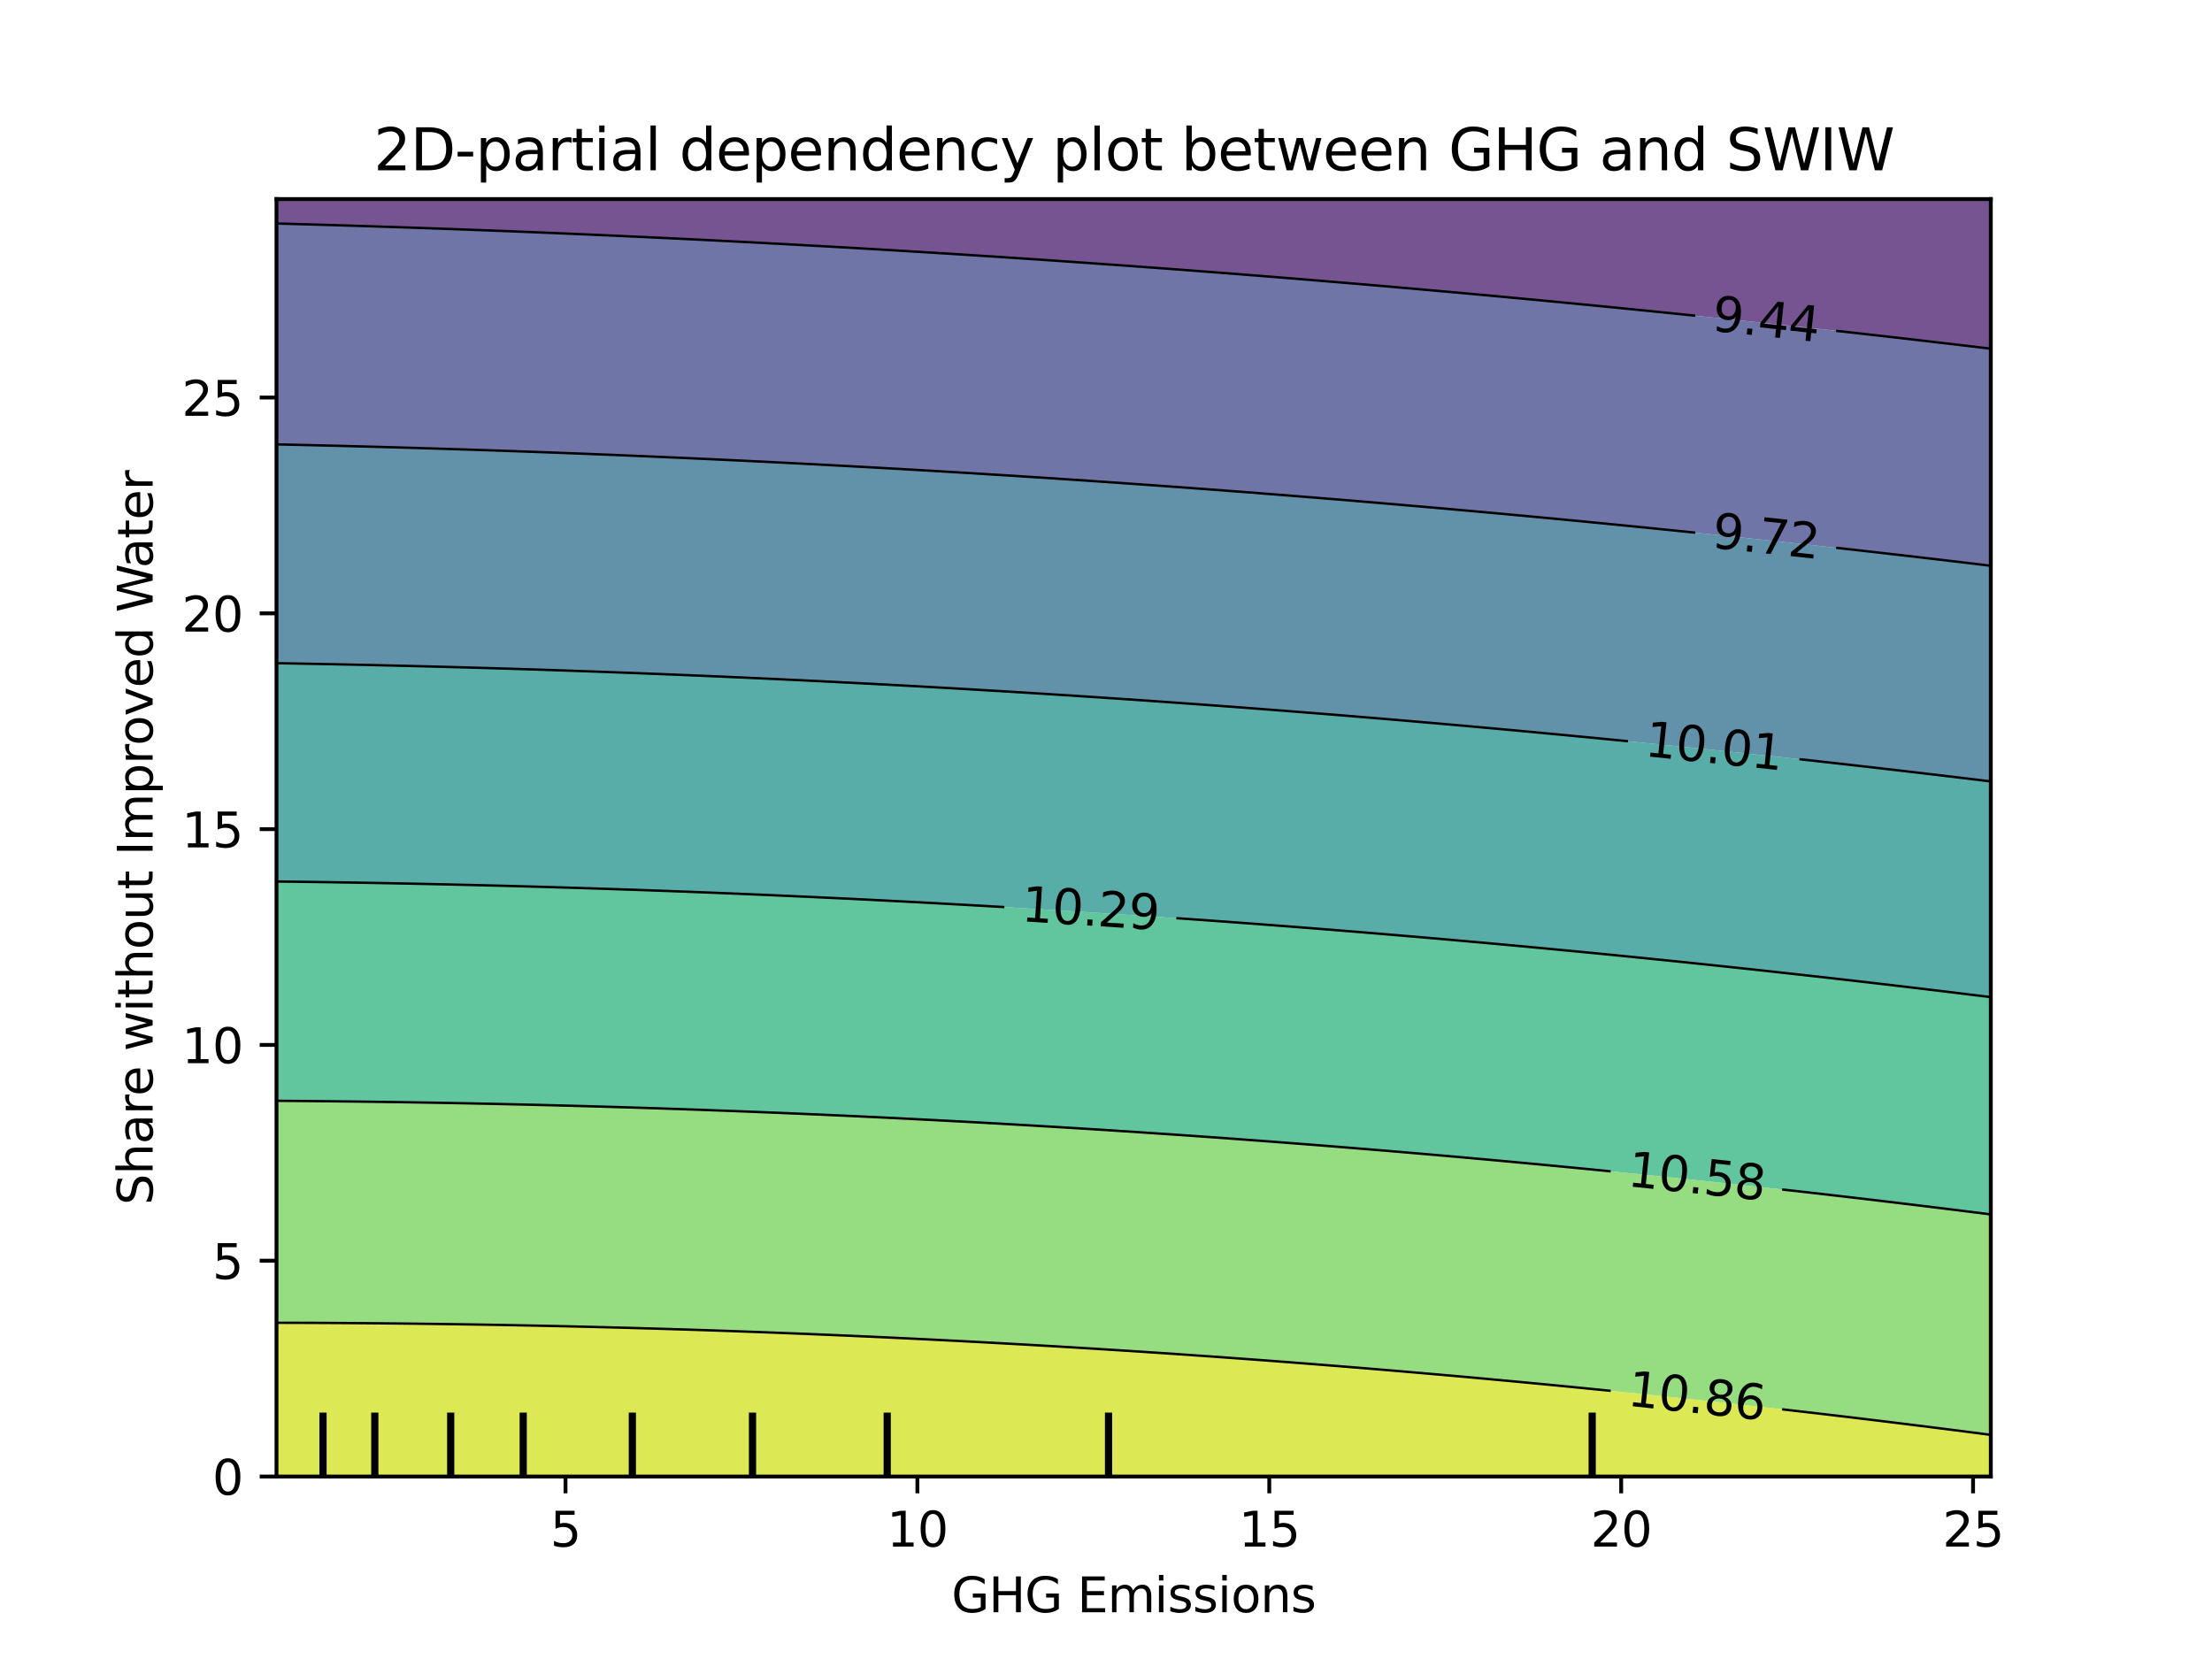 <?xml version="1.0" encoding="utf-8" standalone="no"?>
<!DOCTYPE svg PUBLIC "-//W3C//DTD SVG 1.1//EN"
  "http://www.w3.org/Graphics/SVG/1.1/DTD/svg11.dtd">
<svg xmlns:xlink="http://www.w3.org/1999/xlink" width="460.8pt" height="345.6pt" viewBox="0 0 460.8 345.6" xmlns="http://www.w3.org/2000/svg" version="1.1">
 <defs>
  <style type="text/css">*{stroke-linejoin: round; stroke-linecap: butt}</style>
 </defs>
 <g id="figure_1">
  <g id="patch_1">
   <path d="M 0 345.6 
L 460.8 345.6 
L 460.8 0 
L 0 0 
L 0 345.6 
z
" style="fill: none"/>
  </g>
  <g id="axes_1"/>
  <g id="axes_2">
   <g id="patch_2">
    <path d="M 57.6 307.584 
L 414.72 307.584 
L 414.72 41.472 
L 57.6 41.472 
L 57.6 307.584 
z
" style="fill: none"/>
   </g>
   <g id="PathCollection_1">
    <path d="M 403.898 71.356 
L 407.505 71.78 
L 411.113 72.207 
L 414.72 72.638 
L 414.72 71.04 
L 414.72 68.352 
L 414.72 65.664 
L 414.72 62.976 
L 414.72 60.288 
L 414.72 57.6 
L 414.72 54.912 
L 414.72 52.224 
L 414.72 49.536 
L 414.72 46.848 
L 414.72 44.16 
L 414.72 41.472 
L 411.113 41.472 
L 407.505 41.472 
L 403.898 41.472 
L 400.291 41.472 
L 396.684 41.472 
L 393.076 41.472 
L 389.469 41.472 
L 385.862 41.472 
L 382.255 41.472 
L 378.647 41.472 
L 375.04 41.472 
L 371.433 41.472 
L 367.825 41.472 
L 364.218 41.472 
L 360.611 41.472 
L 357.004 41.472 
L 353.396 41.472 
L 349.789 41.472 
L 346.182 41.472 
L 342.575 41.472 
L 338.967 41.472 
L 335.36 41.472 
L 331.753 41.472 
L 328.145 41.472 
L 324.538 41.472 
L 320.931 41.472 
L 317.324 41.472 
L 313.716 41.472 
L 310.109 41.472 
L 306.502 41.472 
L 302.895 41.472 
L 299.287 41.472 
L 295.68 41.472 
L 292.073 41.472 
L 288.465 41.472 
L 284.858 41.472 
L 281.251 41.472 
L 277.644 41.472 
L 274.036 41.472 
L 270.429 41.472 
L 266.822 41.472 
L 263.215 41.472 
L 259.607 41.472 
L 256 41.472 
L 252.393 41.472 
L 248.785 41.472 
L 245.178 41.472 
L 241.571 41.472 
L 237.964 41.472 
L 234.356 41.472 
L 230.749 41.472 
L 227.142 41.472 
L 223.535 41.472 
L 219.927 41.472 
L 216.32 41.472 
L 212.713 41.472 
L 209.105 41.472 
L 205.498 41.472 
L 201.891 41.472 
L 198.284 41.472 
L 194.676 41.472 
L 191.069 41.472 
L 187.462 41.472 
L 183.855 41.472 
L 180.247 41.472 
L 176.64 41.472 
L 173.033 41.472 
L 169.425 41.472 
L 165.818 41.472 
L 162.211 41.472 
L 158.604 41.472 
L 154.996 41.472 
L 151.389 41.472 
L 147.782 41.472 
L 144.175 41.472 
L 140.567 41.472 
L 136.96 41.472 
L 133.353 41.472 
L 129.745 41.472 
L 126.138 41.472 
L 122.531 41.472 
L 118.924 41.472 
L 115.316 41.472 
L 111.709 41.472 
L 108.102 41.472 
L 104.495 41.472 
L 100.887 41.472 
L 97.28 41.472 
L 93.673 41.472 
L 90.065 41.472 
L 86.458 41.472 
L 82.851 41.472 
L 79.244 41.472 
L 75.636 41.472 
L 72.029 41.472 
L 68.422 41.472 
L 64.815 41.472 
L 61.207 41.472 
L 57.6 41.472 
L 57.6 44.16 
L 57.6 46.557 
L 61.207 46.657 
L 64.815 46.759 
L 67.82 46.848 
L 68.422 46.866 
L 72.029 46.975 
L 75.636 47.088 
L 79.244 47.204 
L 82.851 47.323 
L 86.458 47.446 
L 90.065 47.572 
L 93.673 47.701 
L 97.28 47.833 
L 100.887 47.969 
L 104.495 48.108 
L 108.102 48.251 
L 111.709 48.397 
L 115.316 48.546 
L 118.924 48.698 
L 122.531 48.854 
L 126.138 49.013 
L 129.745 49.175 
L 133.353 49.341 
L 136.96 49.51 
L 137.512 49.536 
L 140.567 49.682 
L 144.175 49.857 
L 147.782 50.036 
L 151.389 50.218 
L 154.996 50.404 
L 158.604 50.593 
L 162.211 50.785 
L 165.818 50.98 
L 169.425 51.179 
L 173.033 51.381 
L 176.64 51.587 
L 180.247 51.796 
L 183.855 52.008 
L 187.462 52.224 
L 187.469 52.224 
L 191.069 52.442 
L 194.676 52.664 
L 198.284 52.89 
L 201.891 53.119 
L 205.498 53.351 
L 209.105 53.587 
L 212.713 53.826 
L 216.32 54.068 
L 219.927 54.314 
L 223.535 54.563 
L 227.142 54.816 
L 228.501 54.912 
L 230.749 55.071 
L 234.356 55.33 
L 237.964 55.593 
L 241.571 55.859 
L 245.178 56.128 
L 248.785 56.401 
L 252.393 56.677 
L 256 56.956 
L 259.607 57.239 
L 263.215 57.526 
L 264.141 57.6 
L 266.822 57.815 
L 270.429 58.108 
L 274.036 58.404 
L 277.644 58.704 
L 281.251 59.007 
L 284.858 59.314 
L 288.465 59.624 
L 292.073 59.938 
L 295.68 60.254 
L 296.058 60.288 
L 299.287 60.575 
L 302.895 60.898 
L 306.502 61.225 
L 310.109 61.556 
L 313.716 61.89 
L 317.324 62.227 
L 320.931 62.568 
L 324.538 62.912 
L 325.202 62.976 
L 328.145 63.26 
L 331.753 63.611 
L 335.36 63.965 
L 338.967 64.323 
L 342.575 64.684 
L 346.182 65.049 
L 349.789 65.417 
L 352.181 65.664 
L 353.396 65.789 
L 357.004 66.164 
L 360.611 66.543 
L 364.218 66.925 
L 367.825 67.31 
L 371.433 67.699 
L 375.04 68.092 
L 377.409 68.352 
L 378.647 68.488 
L 382.255 68.887 
L 385.862 69.29 
L 389.469 69.696 
L 393.076 70.106 
L 396.684 70.519 
L 400.291 70.936 
L 401.181 71.04 
z
" clip-path="url(#p5551e78aaf)" style="fill: #481b6d; fill-opacity: 0.75"/>
   </g>
   <g id="PathCollection_2">
    <path d="M 407.505 116.995 
L 411.113 117.425 
L 414.72 117.859 
L 414.72 116.736 
L 414.72 114.048 
L 414.72 111.36 
L 414.72 108.672 
L 414.72 105.984 
L 414.72 103.296 
L 414.72 100.608 
L 414.72 97.92 
L 414.72 95.232 
L 414.72 92.544 
L 414.72 89.856 
L 414.72 87.168 
L 414.72 84.48 
L 414.72 81.792 
L 414.72 79.104 
L 414.72 76.416 
L 414.72 73.728 
L 414.72 72.638 
L 411.113 72.207 
L 407.505 71.78 
L 403.898 71.356 
L 401.181 71.04 
L 400.291 70.936 
L 396.684 70.519 
L 393.076 70.106 
L 389.469 69.696 
L 385.862 69.29 
L 382.255 68.887 
L 378.647 68.488 
L 377.409 68.352 
L 375.04 68.092 
L 371.433 67.699 
L 367.825 67.31 
L 364.218 66.925 
L 360.611 66.543 
L 357.004 66.164 
L 353.396 65.789 
L 352.181 65.664 
L 349.789 65.417 
L 346.182 65.049 
L 342.575 64.684 
L 338.967 64.323 
L 335.36 63.965 
L 331.753 63.611 
L 328.145 63.26 
L 325.202 62.976 
L 324.538 62.912 
L 320.931 62.568 
L 317.324 62.227 
L 313.716 61.89 
L 310.109 61.556 
L 306.502 61.225 
L 302.895 60.898 
L 299.287 60.575 
L 296.058 60.288 
L 295.68 60.254 
L 292.073 59.938 
L 288.465 59.624 
L 284.858 59.314 
L 281.251 59.007 
L 277.644 58.704 
L 274.036 58.404 
L 270.429 58.108 
L 266.822 57.815 
L 264.141 57.6 
L 263.215 57.526 
L 259.607 57.239 
L 256 56.956 
L 252.393 56.677 
L 248.785 56.401 
L 245.178 56.128 
L 241.571 55.859 
L 237.964 55.593 
L 234.356 55.33 
L 230.749 55.071 
L 228.501 54.912 
L 227.142 54.816 
L 223.535 54.563 
L 219.927 54.314 
L 216.32 54.068 
L 212.713 53.826 
L 209.105 53.587 
L 205.498 53.351 
L 201.891 53.119 
L 198.284 52.89 
L 194.676 52.664 
L 191.069 52.442 
L 187.469 52.224 
L 187.462 52.224 
L 183.855 52.008 
L 180.247 51.796 
L 176.64 51.587 
L 173.033 51.381 
L 169.425 51.179 
L 165.818 50.98 
L 162.211 50.785 
L 158.604 50.593 
L 154.996 50.404 
L 151.389 50.218 
L 147.782 50.036 
L 144.175 49.857 
L 140.567 49.682 
L 137.512 49.536 
L 136.96 49.51 
L 133.353 49.341 
L 129.745 49.175 
L 126.138 49.013 
L 122.531 48.854 
L 118.924 48.698 
L 115.316 48.546 
L 111.709 48.397 
L 108.102 48.251 
L 104.495 48.108 
L 100.887 47.969 
L 97.28 47.833 
L 93.673 47.701 
L 90.065 47.572 
L 86.458 47.446 
L 82.851 47.323 
L 79.244 47.204 
L 75.636 47.088 
L 72.029 46.975 
L 68.422 46.866 
L 67.82 46.848 
L 64.815 46.759 
L 61.207 46.657 
L 57.6 46.557 
L 57.6 46.848 
L 57.6 49.536 
L 57.6 52.224 
L 57.6 54.912 
L 57.6 57.6 
L 57.6 60.288 
L 57.6 62.976 
L 57.6 65.664 
L 57.6 68.352 
L 57.6 71.04 
L 57.6 73.728 
L 57.6 76.416 
L 57.6 79.104 
L 57.6 81.792 
L 57.6 84.48 
L 57.6 87.168 
L 57.6 89.856 
L 57.6 92.544 
L 57.6 92.572 
L 61.207 92.652 
L 64.815 92.737 
L 68.422 92.824 
L 72.029 92.915 
L 75.636 93.01 
L 79.244 93.108 
L 82.851 93.21 
L 86.458 93.315 
L 90.065 93.424 
L 93.673 93.536 
L 97.28 93.652 
L 100.887 93.771 
L 104.495 93.894 
L 108.102 94.021 
L 111.709 94.15 
L 115.316 94.284 
L 118.924 94.421 
L 122.531 94.561 
L 126.138 94.705 
L 129.745 94.853 
L 133.353 95.004 
L 136.96 95.159 
L 138.629 95.232 
L 140.567 95.317 
L 144.175 95.479 
L 147.782 95.644 
L 151.389 95.813 
L 154.996 95.985 
L 158.604 96.161 
L 162.211 96.34 
L 165.818 96.523 
L 169.425 96.71 
L 173.033 96.9 
L 176.64 97.094 
L 180.247 97.291 
L 183.855 97.492 
L 187.462 97.696 
L 191.069 97.904 
L 191.336 97.92 
L 194.676 98.116 
L 198.284 98.331 
L 201.891 98.549 
L 205.498 98.772 
L 209.105 98.998 
L 212.713 99.227 
L 216.32 99.46 
L 219.927 99.696 
L 223.535 99.937 
L 227.142 100.18 
L 230.749 100.428 
L 233.339 100.608 
L 234.356 100.679 
L 237.964 100.933 
L 241.571 101.191 
L 245.178 101.453 
L 248.785 101.718 
L 252.393 101.987 
L 256 102.26 
L 259.607 102.536 
L 263.215 102.816 
L 266.822 103.099 
L 269.297 103.296 
L 270.429 103.386 
L 274.036 103.677 
L 277.644 103.971 
L 281.251 104.269 
L 284.858 104.57 
L 288.465 104.875 
L 292.073 105.184 
L 295.68 105.496 
L 299.287 105.812 
L 301.225 105.984 
L 302.895 106.132 
L 306.502 106.455 
L 310.109 106.782 
L 313.716 107.112 
L 317.324 107.447 
L 320.931 107.785 
L 324.538 108.126 
L 328.145 108.471 
L 330.221 108.672 
L 331.753 108.82 
L 335.36 109.172 
L 338.967 109.529 
L 342.575 109.888 
L 346.182 110.252 
L 349.789 110.619 
L 353.396 110.99 
L 356.961 111.36 
L 357.004 111.364 
L 360.611 111.743 
L 364.218 112.124 
L 367.825 112.51 
L 371.433 112.899 
L 375.04 113.292 
L 378.647 113.689 
L 381.884 114.048 
L 382.255 114.089 
L 385.862 114.493 
L 389.469 114.901 
L 393.076 115.312 
L 396.684 115.727 
L 400.291 116.146 
L 403.898 116.569 
L 405.312 116.736 
z
" clip-path="url(#p5551e78aaf)" style="fill: #3f4788; fill-opacity: 0.75"/>
   </g>
   <g id="PathCollection_3">
    <path d="M 414.72 162.783 
L 414.72 162.432 
L 414.72 159.744 
L 414.72 157.056 
L 414.72 154.368 
L 414.72 151.68 
L 414.72 148.992 
L 414.72 146.304 
L 414.72 143.616 
L 414.72 140.928 
L 414.72 138.24 
L 414.72 135.552 
L 414.72 132.864 
L 414.72 130.176 
L 414.72 127.488 
L 414.72 124.8 
L 414.72 122.112 
L 414.72 119.424 
L 414.72 117.859 
L 411.113 117.425 
L 407.505 116.995 
L 405.312 116.736 
L 403.898 116.569 
L 400.291 116.146 
L 396.684 115.727 
L 393.076 115.312 
L 389.469 114.901 
L 385.862 114.493 
L 382.255 114.089 
L 381.884 114.048 
L 378.647 113.689 
L 375.04 113.292 
L 371.433 112.899 
L 367.825 112.51 
L 364.218 112.124 
L 360.611 111.743 
L 357.004 111.364 
L 356.961 111.36 
L 353.396 110.99 
L 349.789 110.619 
L 346.182 110.252 
L 342.575 109.888 
L 338.967 109.529 
L 335.36 109.172 
L 331.753 108.82 
L 330.221 108.672 
L 328.145 108.471 
L 324.538 108.126 
L 320.931 107.785 
L 317.324 107.447 
L 313.716 107.112 
L 310.109 106.782 
L 306.502 106.455 
L 302.895 106.132 
L 301.225 105.984 
L 299.287 105.812 
L 295.68 105.496 
L 292.073 105.184 
L 288.465 104.875 
L 284.858 104.57 
L 281.251 104.269 
L 277.644 103.971 
L 274.036 103.677 
L 270.429 103.386 
L 269.297 103.296 
L 266.822 103.099 
L 263.215 102.816 
L 259.607 102.536 
L 256 102.26 
L 252.393 101.987 
L 248.785 101.718 
L 245.178 101.453 
L 241.571 101.191 
L 237.964 100.933 
L 234.356 100.679 
L 233.339 100.608 
L 230.749 100.428 
L 227.142 100.18 
L 223.535 99.937 
L 219.927 99.696 
L 216.32 99.46 
L 212.713 99.227 
L 209.105 98.998 
L 205.498 98.772 
L 201.891 98.549 
L 198.284 98.331 
L 194.676 98.116 
L 191.336 97.92 
L 191.069 97.904 
L 187.462 97.696 
L 183.855 97.492 
L 180.247 97.291 
L 176.64 97.094 
L 173.033 96.9 
L 169.425 96.71 
L 165.818 96.523 
L 162.211 96.34 
L 158.604 96.161 
L 154.996 95.985 
L 151.389 95.813 
L 147.782 95.644 
L 144.175 95.479 
L 140.567 95.317 
L 138.629 95.232 
L 136.96 95.159 
L 133.353 95.004 
L 129.745 94.853 
L 126.138 94.705 
L 122.531 94.561 
L 118.924 94.421 
L 115.316 94.284 
L 111.709 94.15 
L 108.102 94.021 
L 104.495 93.894 
L 100.887 93.771 
L 97.28 93.652 
L 93.673 93.536 
L 90.065 93.424 
L 86.458 93.315 
L 82.851 93.21 
L 79.244 93.108 
L 75.636 93.01 
L 72.029 92.915 
L 68.422 92.824 
L 64.815 92.737 
L 61.207 92.652 
L 57.6 92.572 
L 57.6 95.232 
L 57.6 97.92 
L 57.6 100.608 
L 57.6 103.296 
L 57.6 105.984 
L 57.6 108.672 
L 57.6 111.36 
L 57.6 114.048 
L 57.6 116.736 
L 57.6 119.424 
L 57.6 122.112 
L 57.6 124.8 
L 57.6 127.488 
L 57.6 130.176 
L 57.6 132.864 
L 57.6 135.552 
L 57.6 138.155 
L 61.207 138.218 
L 62.435 138.24 
L 64.815 138.284 
L 68.422 138.353 
L 72.029 138.427 
L 75.636 138.504 
L 79.244 138.585 
L 82.851 138.67 
L 86.458 138.759 
L 90.065 138.851 
L 93.673 138.947 
L 97.28 139.047 
L 100.887 139.151 
L 104.495 139.258 
L 108.102 139.369 
L 111.709 139.484 
L 115.316 139.603 
L 118.924 139.725 
L 122.531 139.852 
L 126.138 139.982 
L 129.745 140.115 
L 133.353 140.253 
L 136.96 140.394 
L 140.567 140.54 
L 144.175 140.688 
L 147.782 140.841 
L 149.785 140.928 
L 151.389 140.998 
L 154.996 141.158 
L 158.604 141.322 
L 162.211 141.49 
L 165.818 141.661 
L 169.425 141.837 
L 173.033 142.016 
L 176.64 142.199 
L 180.247 142.386 
L 183.855 142.576 
L 187.462 142.771 
L 191.069 142.969 
L 194.676 143.171 
L 198.284 143.377 
L 201.891 143.586 
L 202.393 143.616 
L 205.498 143.8 
L 209.105 144.017 
L 212.713 144.238 
L 216.32 144.463 
L 219.927 144.692 
L 223.535 144.924 
L 227.142 145.16 
L 230.749 145.401 
L 234.356 145.645 
L 237.964 145.892 
L 241.571 146.144 
L 243.827 146.304 
L 245.178 146.4 
L 248.785 146.659 
L 252.393 146.922 
L 256 147.189 
L 259.607 147.46 
L 263.215 147.735 
L 266.822 148.013 
L 270.429 148.296 
L 274.036 148.582 
L 277.644 148.872 
L 279.114 148.992 
L 281.251 149.166 
L 284.858 149.464 
L 288.465 149.766 
L 292.073 150.071 
L 295.68 150.381 
L 299.287 150.694 
L 302.895 151.011 
L 306.502 151.332 
L 310.109 151.657 
L 310.357 151.68 
L 313.716 151.986 
L 317.324 152.319 
L 320.931 152.656 
L 324.538 152.996 
L 328.145 153.341 
L 331.753 153.689 
L 335.36 154.041 
L 338.671 154.368 
L 338.967 154.397 
L 342.575 154.757 
L 346.182 155.121 
L 349.789 155.489 
L 353.396 155.861 
L 357.004 156.237 
L 360.611 156.616 
L 364.218 157 
L 364.742 157.056 
L 367.825 157.387 
L 371.433 157.779 
L 375.04 158.174 
L 378.647 158.573 
L 382.255 158.976 
L 385.862 159.384 
L 389.024 159.744 
L 389.469 159.795 
L 393.076 160.21 
L 396.684 160.629 
L 400.291 161.052 
L 403.898 161.479 
L 407.505 161.91 
L 411.113 162.345 
L 411.832 162.432 
z
" clip-path="url(#p5551e78aaf)" style="fill: #2e6e8e; fill-opacity: 0.75"/>
   </g>
   <g id="PathCollection_4">
    <path d="M 396.684 205.532 
L 400.291 205.961 
L 403.898 206.395 
L 407.505 206.832 
L 411.113 207.274 
L 414.72 207.72 
L 414.72 205.44 
L 414.72 202.752 
L 414.72 200.064 
L 414.72 197.376 
L 414.72 194.688 
L 414.72 192 
L 414.72 189.312 
L 414.72 186.624 
L 414.72 183.936 
L 414.72 181.248 
L 414.72 178.56 
L 414.72 175.872 
L 414.72 173.184 
L 414.72 170.496 
L 414.72 167.808 
L 414.72 165.12 
L 414.72 162.783 
L 411.832 162.432 
L 411.113 162.345 
L 407.505 161.91 
L 403.898 161.479 
L 400.291 161.052 
L 396.684 160.629 
L 393.076 160.21 
L 389.469 159.795 
L 389.024 159.744 
L 385.862 159.384 
L 382.255 158.976 
L 378.647 158.573 
L 375.04 158.174 
L 371.433 157.779 
L 367.825 157.387 
L 364.742 157.056 
L 364.218 157 
L 360.611 156.616 
L 357.004 156.237 
L 353.396 155.861 
L 349.789 155.489 
L 346.182 155.121 
L 342.575 154.757 
L 338.967 154.397 
L 338.671 154.368 
L 335.36 154.041 
L 331.753 153.689 
L 328.145 153.341 
L 324.538 152.996 
L 320.931 152.656 
L 317.324 152.319 
L 313.716 151.986 
L 310.357 151.68 
L 310.109 151.657 
L 306.502 151.332 
L 302.895 151.011 
L 299.287 150.694 
L 295.68 150.381 
L 292.073 150.071 
L 288.465 149.766 
L 284.858 149.464 
L 281.251 149.166 
L 279.114 148.992 
L 277.644 148.872 
L 274.036 148.582 
L 270.429 148.296 
L 266.822 148.013 
L 263.215 147.735 
L 259.607 147.46 
L 256 147.189 
L 252.393 146.922 
L 248.785 146.659 
L 245.178 146.4 
L 243.827 146.304 
L 241.571 146.144 
L 237.964 145.892 
L 234.356 145.645 
L 230.749 145.401 
L 227.142 145.16 
L 223.535 144.924 
L 219.927 144.692 
L 216.32 144.463 
L 212.713 144.238 
L 209.105 144.017 
L 205.498 143.8 
L 202.393 143.616 
L 201.891 143.586 
L 198.284 143.377 
L 194.676 143.171 
L 191.069 142.969 
L 187.462 142.771 
L 183.855 142.576 
L 180.247 142.386 
L 176.64 142.199 
L 173.033 142.016 
L 169.425 141.837 
L 165.818 141.661 
L 162.211 141.49 
L 158.604 141.322 
L 154.996 141.158 
L 151.389 140.998 
L 149.785 140.928 
L 147.782 140.841 
L 144.175 140.688 
L 140.567 140.54 
L 136.96 140.394 
L 133.353 140.253 
L 129.745 140.115 
L 126.138 139.982 
L 122.531 139.852 
L 118.924 139.725 
L 115.316 139.603 
L 111.709 139.484 
L 108.102 139.369 
L 104.495 139.258 
L 100.887 139.151 
L 97.28 139.047 
L 93.673 138.947 
L 90.065 138.851 
L 86.458 138.759 
L 82.851 138.67 
L 79.244 138.585 
L 75.636 138.504 
L 72.029 138.427 
L 68.422 138.353 
L 64.815 138.284 
L 62.435 138.24 
L 61.207 138.218 
L 57.6 138.155 
L 57.6 138.24 
L 57.6 140.928 
L 57.6 143.616 
L 57.6 146.304 
L 57.6 148.992 
L 57.6 151.68 
L 57.6 154.368 
L 57.6 157.056 
L 57.6 159.744 
L 57.6 162.432 
L 57.6 165.12 
L 57.6 167.808 
L 57.6 170.496 
L 57.6 173.184 
L 57.6 175.872 
L 57.6 178.56 
L 57.6 181.248 
L 57.6 183.63 
L 61.207 183.675 
L 64.815 183.723 
L 68.422 183.775 
L 72.029 183.832 
L 75.636 183.892 
L 78.112 183.936 
L 79.244 183.956 
L 82.851 184.025 
L 86.458 184.097 
L 90.065 184.173 
L 93.673 184.254 
L 97.28 184.338 
L 100.887 184.427 
L 104.495 184.519 
L 108.102 184.616 
L 111.709 184.716 
L 115.316 184.821 
L 118.924 184.929 
L 122.531 185.042 
L 126.138 185.159 
L 129.745 185.279 
L 133.353 185.404 
L 136.96 185.533 
L 140.567 185.665 
L 144.175 185.802 
L 147.782 185.943 
L 151.389 186.088 
L 154.996 186.237 
L 158.604 186.39 
L 162.211 186.547 
L 163.946 186.624 
L 165.818 186.708 
L 169.425 186.873 
L 173.033 187.042 
L 176.64 187.215 
L 180.247 187.392 
L 183.855 187.574 
L 187.462 187.759 
L 191.069 187.948 
L 194.676 188.142 
L 198.284 188.339 
L 201.891 188.541 
L 205.498 188.747 
L 209.105 188.956 
L 212.713 189.17 
L 215.063 189.312 
L 216.32 189.388 
L 219.927 189.61 
L 223.535 189.836 
L 227.142 190.066 
L 230.749 190.3 
L 234.356 190.539 
L 237.964 190.781 
L 241.571 191.027 
L 245.178 191.278 
L 248.785 191.532 
L 252.393 191.791 
L 255.26 192 
L 256 192.054 
L 259.607 192.321 
L 263.215 192.592 
L 266.822 192.867 
L 270.429 193.146 
L 274.036 193.43 
L 277.644 193.717 
L 281.251 194.009 
L 284.858 194.304 
L 288.465 194.604 
L 289.46 194.688 
L 292.073 194.908 
L 295.68 195.216 
L 299.287 195.529 
L 302.895 195.845 
L 306.502 196.165 
L 310.109 196.49 
L 313.716 196.819 
L 317.324 197.152 
L 319.724 197.376 
L 320.931 197.489 
L 324.538 197.83 
L 328.145 198.175 
L 331.753 198.525 
L 335.36 198.879 
L 338.967 199.237 
L 342.575 199.599 
L 346.182 199.965 
L 347.149 200.064 
L 349.789 200.335 
L 353.396 200.71 
L 357.004 201.089 
L 360.611 201.471 
L 364.218 201.859 
L 367.825 202.25 
L 371.433 202.645 
L 372.395 202.752 
L 375.04 203.045 
L 378.647 203.449 
L 382.255 203.857 
L 385.862 204.27 
L 389.469 204.686 
L 393.076 205.107 
L 395.904 205.44 
z
" clip-path="url(#p5551e78aaf)" style="fill: #21918c; fill-opacity: 0.75"/>
   </g>
   <g id="PathCollection_5">
    <path d="M 400.291 251.187 
L 403.898 251.629 
L 407.505 252.076 
L 411.113 252.527 
L 414.72 252.983 
L 414.72 251.136 
L 414.72 248.448 
L 414.72 245.76 
L 414.72 243.072 
L 414.72 240.384 
L 414.72 237.696 
L 414.72 235.008 
L 414.72 232.32 
L 414.72 229.632 
L 414.72 226.944 
L 414.72 224.256 
L 414.72 221.568 
L 414.72 218.88 
L 414.72 216.192 
L 414.72 213.504 
L 414.72 210.816 
L 414.72 208.128 
L 414.72 207.72 
L 411.113 207.274 
L 407.505 206.832 
L 403.898 206.395 
L 400.291 205.961 
L 396.684 205.532 
L 395.904 205.44 
L 393.076 205.107 
L 389.469 204.686 
L 385.862 204.27 
L 382.255 203.857 
L 378.647 203.449 
L 375.04 203.045 
L 372.395 202.752 
L 371.433 202.645 
L 367.825 202.25 
L 364.218 201.859 
L 360.611 201.471 
L 357.004 201.089 
L 353.396 200.71 
L 349.789 200.335 
L 347.149 200.064 
L 346.182 199.965 
L 342.575 199.599 
L 338.967 199.237 
L 335.36 198.879 
L 331.753 198.525 
L 328.145 198.175 
L 324.538 197.83 
L 320.931 197.489 
L 319.724 197.376 
L 317.324 197.152 
L 313.716 196.819 
L 310.109 196.49 
L 306.502 196.165 
L 302.895 195.845 
L 299.287 195.529 
L 295.68 195.216 
L 292.073 194.908 
L 289.46 194.688 
L 288.465 194.604 
L 284.858 194.304 
L 281.251 194.009 
L 277.644 193.717 
L 274.036 193.43 
L 270.429 193.146 
L 266.822 192.867 
L 263.215 192.592 
L 259.607 192.321 
L 256 192.054 
L 255.26 192 
L 252.393 191.791 
L 248.785 191.532 
L 245.178 191.278 
L 241.571 191.027 
L 237.964 190.781 
L 234.356 190.539 
L 230.749 190.3 
L 227.142 190.066 
L 223.535 189.836 
L 219.927 189.61 
L 216.32 189.388 
L 215.063 189.312 
L 212.713 189.17 
L 209.105 188.956 
L 205.498 188.747 
L 201.891 188.541 
L 198.284 188.339 
L 194.676 188.142 
L 191.069 187.948 
L 187.462 187.759 
L 183.855 187.574 
L 180.247 187.392 
L 176.64 187.215 
L 173.033 187.042 
L 169.425 186.873 
L 165.818 186.708 
L 163.946 186.624 
L 162.211 186.547 
L 158.604 186.39 
L 154.996 186.237 
L 151.389 186.088 
L 147.782 185.943 
L 144.175 185.802 
L 140.567 185.665 
L 136.96 185.533 
L 133.353 185.404 
L 129.745 185.279 
L 126.138 185.159 
L 122.531 185.042 
L 118.924 184.929 
L 115.316 184.821 
L 111.709 184.716 
L 108.102 184.616 
L 104.495 184.519 
L 100.887 184.427 
L 97.28 184.338 
L 93.673 184.254 
L 90.065 184.173 
L 86.458 184.097 
L 82.851 184.025 
L 79.244 183.956 
L 78.112 183.936 
L 75.636 183.892 
L 72.029 183.832 
L 68.422 183.775 
L 64.815 183.723 
L 61.207 183.675 
L 57.6 183.63 
L 57.6 183.936 
L 57.6 186.624 
L 57.6 189.312 
L 57.6 192 
L 57.6 194.688 
L 57.6 197.376 
L 57.6 200.064 
L 57.6 202.752 
L 57.6 205.44 
L 57.6 208.128 
L 57.6 210.816 
L 57.6 213.504 
L 57.6 216.192 
L 57.6 218.88 
L 57.6 221.568 
L 57.6 224.256 
L 57.6 226.944 
L 57.6 229.318 
L 61.207 229.344 
L 64.815 229.375 
L 68.422 229.41 
L 72.029 229.449 
L 75.636 229.492 
L 79.244 229.54 
L 82.851 229.592 
L 85.445 229.632 
L 86.458 229.648 
L 90.065 229.708 
L 93.673 229.773 
L 97.28 229.842 
L 100.887 229.916 
L 104.495 229.994 
L 108.102 230.076 
L 111.709 230.162 
L 115.316 230.253 
L 118.924 230.348 
L 122.531 230.447 
L 126.138 230.551 
L 129.745 230.659 
L 133.353 230.771 
L 136.96 230.887 
L 140.567 231.008 
L 144.175 231.133 
L 147.782 231.263 
L 151.389 231.397 
L 154.996 231.535 
L 158.604 231.677 
L 162.211 231.824 
L 165.818 231.975 
L 169.425 232.13 
L 173.033 232.29 
L 173.693 232.32 
L 176.64 232.454 
L 180.247 232.623 
L 183.855 232.795 
L 187.462 232.972 
L 191.069 233.154 
L 194.676 233.34 
L 198.284 233.53 
L 201.891 233.724 
L 205.498 233.923 
L 209.105 234.126 
L 212.713 234.334 
L 216.32 234.545 
L 219.927 234.761 
L 223.535 234.982 
L 223.953 235.008 
L 227.142 235.207 
L 230.749 235.436 
L 234.356 235.67 
L 237.964 235.908 
L 241.571 236.15 
L 245.178 236.397 
L 248.785 236.648 
L 252.393 236.904 
L 256 237.163 
L 259.607 237.428 
L 263.212 237.696 
L 263.215 237.696 
L 266.822 237.969 
L 270.429 238.247 
L 274.036 238.529 
L 277.644 238.815 
L 281.251 239.106 
L 284.858 239.401 
L 288.465 239.7 
L 292.073 240.004 
L 295.68 240.312 
L 296.513 240.384 
L 299.287 240.625 
L 302.895 240.942 
L 306.502 241.263 
L 310.109 241.589 
L 313.716 241.92 
L 317.324 242.254 
L 320.931 242.594 
L 324.538 242.937 
L 325.937 243.072 
L 328.145 243.285 
L 331.753 243.638 
L 335.36 243.995 
L 338.967 244.356 
L 342.575 244.722 
L 346.182 245.093 
L 349.789 245.467 
L 352.572 245.76 
L 353.396 245.847 
L 357.004 246.231 
L 360.611 246.619 
L 364.218 247.012 
L 367.825 247.409 
L 371.433 247.811 
L 375.04 248.217 
L 377.072 248.448 
L 378.647 248.627 
L 382.255 249.043 
L 385.862 249.463 
L 389.469 249.887 
L 393.076 250.316 
L 396.684 250.749 
L 399.875 251.136 
z
" clip-path="url(#p5551e78aaf)" style="fill: #2db27d; fill-opacity: 0.75"/>
   </g>
   <g id="PathCollection_6">
    <path d="M 400.291 297.063 
L 403.898 297.517 
L 407.505 297.976 
L 411.113 298.44 
L 414.72 298.908 
L 414.72 296.832 
L 414.72 294.144 
L 414.72 291.456 
L 414.72 288.768 
L 414.72 286.08 
L 414.72 283.392 
L 414.72 280.704 
L 414.72 278.016 
L 414.72 275.328 
L 414.72 272.64 
L 414.72 269.952 
L 414.72 267.264 
L 414.72 264.576 
L 414.72 261.888 
L 414.72 259.2 
L 414.72 256.512 
L 414.72 253.824 
L 414.72 252.983 
L 411.113 252.527 
L 407.505 252.076 
L 403.898 251.629 
L 400.291 251.187 
L 399.875 251.136 
L 396.684 250.749 
L 393.076 250.316 
L 389.469 249.887 
L 385.862 249.463 
L 382.255 249.043 
L 378.647 248.627 
L 377.072 248.448 
L 375.04 248.217 
L 371.433 247.811 
L 367.825 247.409 
L 364.218 247.012 
L 360.611 246.619 
L 357.004 246.231 
L 353.396 245.847 
L 352.572 245.76 
L 349.789 245.467 
L 346.182 245.093 
L 342.575 244.722 
L 338.967 244.356 
L 335.36 243.995 
L 331.753 243.638 
L 328.145 243.285 
L 325.937 243.072 
L 324.538 242.937 
L 320.931 242.594 
L 317.324 242.254 
L 313.716 241.92 
L 310.109 241.589 
L 306.502 241.263 
L 302.895 240.942 
L 299.287 240.625 
L 296.513 240.384 
L 295.68 240.312 
L 292.073 240.004 
L 288.465 239.7 
L 284.858 239.401 
L 281.251 239.106 
L 277.644 238.815 
L 274.036 238.529 
L 270.429 238.247 
L 266.822 237.969 
L 263.215 237.696 
L 263.212 237.696 
L 259.607 237.428 
L 256 237.163 
L 252.393 236.904 
L 248.785 236.648 
L 245.178 236.397 
L 241.571 236.15 
L 237.964 235.908 
L 234.356 235.67 
L 230.749 235.436 
L 227.142 235.207 
L 223.953 235.008 
L 223.535 234.982 
L 219.927 234.761 
L 216.32 234.545 
L 212.713 234.334 
L 209.105 234.126 
L 205.498 233.923 
L 201.891 233.724 
L 198.284 233.53 
L 194.676 233.34 
L 191.069 233.154 
L 187.462 232.972 
L 183.855 232.795 
L 180.247 232.623 
L 176.64 232.454 
L 173.693 232.32 
L 173.033 232.29 
L 169.425 232.13 
L 165.818 231.975 
L 162.211 231.824 
L 158.604 231.677 
L 154.996 231.535 
L 151.389 231.397 
L 147.782 231.263 
L 144.175 231.133 
L 140.567 231.008 
L 136.96 230.887 
L 133.353 230.771 
L 129.745 230.659 
L 126.138 230.551 
L 122.531 230.447 
L 118.924 230.348 
L 115.316 230.253 
L 111.709 230.162 
L 108.102 230.076 
L 104.495 229.994 
L 100.887 229.916 
L 97.28 229.842 
L 93.673 229.773 
L 90.065 229.708 
L 86.458 229.648 
L 85.445 229.632 
L 82.851 229.592 
L 79.244 229.54 
L 75.636 229.492 
L 72.029 229.449 
L 68.422 229.41 
L 64.815 229.375 
L 61.207 229.344 
L 57.6 229.318 
L 57.6 229.632 
L 57.6 232.32 
L 57.6 235.008 
L 57.6 237.696 
L 57.6 240.384 
L 57.6 243.072 
L 57.6 245.76 
L 57.6 248.448 
L 57.6 251.136 
L 57.6 253.824 
L 57.6 256.512 
L 57.6 259.2 
L 57.6 261.888 
L 57.6 264.576 
L 57.6 267.264 
L 57.6 269.952 
L 57.6 272.64 
L 57.6 275.328 
L 57.6 275.557 
L 61.207 275.565 
L 64.815 275.577 
L 68.422 275.594 
L 72.029 275.615 
L 75.636 275.641 
L 79.244 275.672 
L 82.851 275.707 
L 86.458 275.747 
L 90.065 275.791 
L 93.673 275.84 
L 97.28 275.894 
L 100.887 275.952 
L 104.495 276.015 
L 108.102 276.083 
L 111.709 276.155 
L 115.316 276.232 
L 118.924 276.313 
L 122.531 276.399 
L 126.138 276.49 
L 129.745 276.585 
L 133.353 276.685 
L 136.96 276.79 
L 140.567 276.899 
L 144.175 277.013 
L 147.782 277.131 
L 151.389 277.254 
L 154.996 277.382 
L 158.604 277.514 
L 162.211 277.651 
L 165.818 277.792 
L 169.425 277.939 
L 171.277 278.016 
L 173.033 278.089 
L 176.64 278.245 
L 180.247 278.405 
L 183.855 278.57 
L 187.462 278.74 
L 191.069 278.914 
L 194.676 279.093 
L 198.284 279.276 
L 201.891 279.464 
L 205.498 279.657 
L 209.105 279.854 
L 212.713 280.056 
L 216.32 280.263 
L 219.927 280.474 
L 223.535 280.69 
L 223.765 280.704 
L 227.142 280.911 
L 230.749 281.136 
L 234.356 281.366 
L 237.964 281.601 
L 241.571 281.841 
L 245.178 282.085 
L 248.785 282.334 
L 252.393 282.587 
L 256 282.845 
L 259.607 283.108 
L 263.215 283.375 
L 263.436 283.392 
L 266.822 283.648 
L 270.429 283.925 
L 274.036 284.207 
L 277.644 284.493 
L 281.251 284.784 
L 284.858 285.08 
L 288.465 285.381 
L 292.073 285.686 
L 295.68 285.996 
L 296.647 286.08 
L 299.287 286.311 
L 302.895 286.63 
L 306.502 286.954 
L 310.109 287.284 
L 313.716 287.617 
L 317.324 287.956 
L 320.931 288.299 
L 324.538 288.647 
L 325.779 288.768 
L 328.145 289 
L 331.753 289.357 
L 335.36 289.72 
L 338.967 290.087 
L 342.575 290.459 
L 346.182 290.835 
L 349.789 291.217 
L 352.026 291.456 
L 353.396 291.603 
L 357.004 291.994 
L 360.611 292.39 
L 364.218 292.791 
L 367.825 293.196 
L 371.433 293.607 
L 375.04 294.021 
L 376.093 294.144 
L 378.647 294.442 
L 382.255 294.867 
L 385.862 295.296 
L 389.469 295.731 
L 393.076 296.17 
L 396.684 296.614 
L 398.436 296.832 
z
" clip-path="url(#p5551e78aaf)" style="fill: #73d056; fill-opacity: 0.75"/>
   </g>
   <g id="PathCollection_7">
    <path d="M 61.207 307.584 
L 64.815 307.584 
L 68.422 307.584 
L 72.029 307.584 
L 75.636 307.584 
L 79.244 307.584 
L 82.851 307.584 
L 86.458 307.584 
L 90.065 307.584 
L 93.673 307.584 
L 97.28 307.584 
L 100.887 307.584 
L 104.495 307.584 
L 108.102 307.584 
L 111.709 307.584 
L 115.316 307.584 
L 118.924 307.584 
L 122.531 307.584 
L 126.138 307.584 
L 129.745 307.584 
L 133.353 307.584 
L 136.96 307.584 
L 140.567 307.584 
L 144.175 307.584 
L 147.782 307.584 
L 151.389 307.584 
L 154.996 307.584 
L 158.604 307.584 
L 162.211 307.584 
L 165.818 307.584 
L 169.425 307.584 
L 173.033 307.584 
L 176.64 307.584 
L 180.247 307.584 
L 183.855 307.584 
L 187.462 307.584 
L 191.069 307.584 
L 194.676 307.584 
L 198.284 307.584 
L 201.891 307.584 
L 205.498 307.584 
L 209.105 307.584 
L 212.713 307.584 
L 216.32 307.584 
L 219.927 307.584 
L 223.535 307.584 
L 227.142 307.584 
L 230.749 307.584 
L 234.356 307.584 
L 237.964 307.584 
L 241.571 307.584 
L 245.178 307.584 
L 248.785 307.584 
L 252.393 307.584 
L 256 307.584 
L 259.607 307.584 
L 263.215 307.584 
L 266.822 307.584 
L 270.429 307.584 
L 274.036 307.584 
L 277.644 307.584 
L 281.251 307.584 
L 284.858 307.584 
L 288.465 307.584 
L 292.073 307.584 
L 295.68 307.584 
L 299.287 307.584 
L 302.895 307.584 
L 306.502 307.584 
L 310.109 307.584 
L 313.716 307.584 
L 317.324 307.584 
L 320.931 307.584 
L 324.538 307.584 
L 328.145 307.584 
L 331.753 307.584 
L 335.36 307.584 
L 338.967 307.584 
L 342.575 307.584 
L 346.182 307.584 
L 349.789 307.584 
L 353.396 307.584 
L 357.004 307.584 
L 360.611 307.584 
L 364.218 307.584 
L 367.825 307.584 
L 371.433 307.584 
L 375.04 307.584 
L 378.647 307.584 
L 382.255 307.584 
L 385.862 307.584 
L 389.469 307.584 
L 393.076 307.584 
L 396.684 307.584 
L 400.291 307.584 
L 403.898 307.584 
L 407.505 307.584 
L 411.113 307.584 
L 414.72 307.584 
L 414.72 304.896 
L 414.72 302.208 
L 414.72 299.52 
L 414.72 298.908 
L 411.113 298.44 
L 407.505 297.976 
L 403.898 297.517 
L 400.291 297.063 
L 398.436 296.832 
L 396.684 296.614 
L 393.076 296.17 
L 389.469 295.731 
L 385.862 295.296 
L 382.255 294.867 
L 378.647 294.442 
L 376.093 294.144 
L 375.04 294.021 
L 371.433 293.607 
L 367.825 293.196 
L 364.218 292.791 
L 360.611 292.39 
L 357.004 291.994 
L 353.396 291.603 
L 352.026 291.456 
L 349.789 291.217 
L 346.182 290.835 
L 342.575 290.459 
L 338.967 290.087 
L 335.36 289.72 
L 331.753 289.357 
L 328.145 289 
L 325.779 288.768 
L 324.538 288.647 
L 320.931 288.299 
L 317.324 287.956 
L 313.716 287.617 
L 310.109 287.284 
L 306.502 286.954 
L 302.895 286.63 
L 299.287 286.311 
L 296.647 286.08 
L 295.68 285.996 
L 292.073 285.686 
L 288.465 285.381 
L 284.858 285.08 
L 281.251 284.784 
L 277.644 284.493 
L 274.036 284.207 
L 270.429 283.925 
L 266.822 283.648 
L 263.436 283.392 
L 263.215 283.375 
L 259.607 283.108 
L 256 282.845 
L 252.393 282.587 
L 248.785 282.334 
L 245.178 282.085 
L 241.571 281.841 
L 237.964 281.601 
L 234.356 281.366 
L 230.749 281.136 
L 227.142 280.911 
L 223.765 280.704 
L 223.535 280.69 
L 219.927 280.474 
L 216.32 280.263 
L 212.713 280.056 
L 209.105 279.854 
L 205.498 279.657 
L 201.891 279.464 
L 198.284 279.276 
L 194.676 279.093 
L 191.069 278.914 
L 187.462 278.74 
L 183.855 278.57 
L 180.247 278.405 
L 176.64 278.245 
L 173.033 278.089 
L 171.277 278.016 
L 169.425 277.939 
L 165.818 277.792 
L 162.211 277.651 
L 158.604 277.514 
L 154.996 277.382 
L 151.389 277.254 
L 147.782 277.131 
L 144.175 277.013 
L 140.567 276.899 
L 136.96 276.79 
L 133.353 276.685 
L 129.745 276.585 
L 126.138 276.49 
L 122.531 276.399 
L 118.924 276.313 
L 115.316 276.232 
L 111.709 276.155 
L 108.102 276.083 
L 104.495 276.015 
L 100.887 275.952 
L 97.28 275.894 
L 93.673 275.84 
L 90.065 275.791 
L 86.458 275.747 
L 82.851 275.707 
L 79.244 275.672 
L 75.636 275.641 
L 72.029 275.615 
L 68.422 275.594 
L 64.815 275.577 
L 61.207 275.565 
L 57.6 275.557 
L 57.6 278.016 
L 57.6 280.704 
L 57.6 283.392 
L 57.6 286.08 
L 57.6 288.768 
L 57.6 291.456 
L 57.6 294.144 
L 57.6 296.832 
L 57.6 299.52 
L 57.6 302.208 
L 57.6 304.896 
L 57.6 307.584 
z
" clip-path="url(#p5551e78aaf)" style="fill: #d0e11c; fill-opacity: 0.75"/>
   </g>
   <g id="matplotlib.axis_1">
    <g id="xtick_1">
     <g id="line2d_1">
      <defs>
       <path id="m08e07a77b6" d="M 0 0 
L 0 3.5 
" style="stroke: #000000; stroke-width: 0.8"/>
      </defs>
      <g>
       <use xlink:href="#m08e07a77b6" x="117.804" y="307.584" style="stroke: #000000; stroke-width: 0.8"/>
      </g>
     </g>
     <g id="text_1">
      <!-- 5 -->
      <g transform="translate(114.623 322.182) scale(0.1 -0.1)">
       <defs>
        <path id="DejaVuSans-35" d="M 691 4666 
L 3169 4666 
L 3169 4134 
L 1269 4134 
L 1269 2991 
Q 1406 3038 1543 3061 
Q 1681 3084 1819 3084 
Q 2600 3084 3056 2656 
Q 3513 2228 3513 1497 
Q 3513 744 3044 326 
Q 2575 -91 1722 -91 
Q 1428 -91 1123 -41 
Q 819 9 494 109 
L 494 744 
Q 775 591 1075 516 
Q 1375 441 1709 441 
Q 2250 441 2565 725 
Q 2881 1009 2881 1497 
Q 2881 1984 2565 2268 
Q 2250 2553 1709 2553 
Q 1456 2553 1204 2497 
Q 953 2441 691 2322 
L 691 4666 
z
" transform="scale(0.016)"/>
       </defs>
       <use xlink:href="#DejaVuSans-35"/>
      </g>
     </g>
    </g>
    <g id="xtick_2">
     <g id="line2d_2">
      <g>
       <use xlink:href="#m08e07a77b6" x="191.109" y="307.584" style="stroke: #000000; stroke-width: 0.8"/>
      </g>
     </g>
     <g id="text_2">
      <!-- 10 -->
      <g transform="translate(184.747 322.182) scale(0.1 -0.1)">
       <defs>
        <path id="DejaVuSans-31" d="M 794 531 
L 1825 531 
L 1825 4091 
L 703 3866 
L 703 4441 
L 1819 4666 
L 2450 4666 
L 2450 531 
L 3481 531 
L 3481 0 
L 794 0 
L 794 531 
z
" transform="scale(0.016)"/>
        <path id="DejaVuSans-30" d="M 2034 4250 
Q 1547 4250 1301 3770 
Q 1056 3291 1056 2328 
Q 1056 1369 1301 889 
Q 1547 409 2034 409 
Q 2525 409 2770 889 
Q 3016 1369 3016 2328 
Q 3016 3291 2770 3770 
Q 2525 4250 2034 4250 
z
M 2034 4750 
Q 2819 4750 3233 4129 
Q 3647 3509 3647 2328 
Q 3647 1150 3233 529 
Q 2819 -91 2034 -91 
Q 1250 -91 836 529 
Q 422 1150 422 2328 
Q 422 3509 836 4129 
Q 1250 4750 2034 4750 
z
" transform="scale(0.016)"/>
       </defs>
       <use xlink:href="#DejaVuSans-31"/>
       <use xlink:href="#DejaVuSans-30" x="63.623"/>
      </g>
     </g>
    </g>
    <g id="xtick_3">
     <g id="line2d_3">
      <g>
       <use xlink:href="#m08e07a77b6" x="264.415" y="307.584" style="stroke: #000000; stroke-width: 0.8"/>
      </g>
     </g>
     <g id="text_3">
      <!-- 15 -->
      <g transform="translate(258.052 322.182) scale(0.1 -0.1)">
       <use xlink:href="#DejaVuSans-31"/>
       <use xlink:href="#DejaVuSans-35" x="63.623"/>
      </g>
     </g>
    </g>
    <g id="xtick_4">
     <g id="line2d_4">
      <g>
       <use xlink:href="#m08e07a77b6" x="337.72" y="307.584" style="stroke: #000000; stroke-width: 0.8"/>
      </g>
     </g>
     <g id="text_4">
      <!-- 20 -->
      <g transform="translate(331.358 322.182) scale(0.1 -0.1)">
       <defs>
        <path id="DejaVuSans-32" d="M 1228 531 
L 3431 531 
L 3431 0 
L 469 0 
L 469 531 
Q 828 903 1448 1529 
Q 2069 2156 2228 2338 
Q 2531 2678 2651 2914 
Q 2772 3150 2772 3378 
Q 2772 3750 2511 3984 
Q 2250 4219 1831 4219 
Q 1534 4219 1204 4116 
Q 875 4013 500 3803 
L 500 4441 
Q 881 4594 1212 4672 
Q 1544 4750 1819 4750 
Q 2544 4750 2975 4387 
Q 3406 4025 3406 3419 
Q 3406 3131 3298 2873 
Q 3191 2616 2906 2266 
Q 2828 2175 2409 1742 
Q 1991 1309 1228 531 
z
" transform="scale(0.016)"/>
       </defs>
       <use xlink:href="#DejaVuSans-32"/>
       <use xlink:href="#DejaVuSans-30" x="63.623"/>
      </g>
     </g>
    </g>
    <g id="xtick_5">
     <g id="line2d_5">
      <g>
       <use xlink:href="#m08e07a77b6" x="411.025" y="307.584" style="stroke: #000000; stroke-width: 0.8"/>
      </g>
     </g>
     <g id="text_5">
      <!-- 25 -->
      <g transform="translate(404.663 322.182) scale(0.1 -0.1)">
       <use xlink:href="#DejaVuSans-32"/>
       <use xlink:href="#DejaVuSans-35" x="63.623"/>
      </g>
     </g>
    </g>
    <g id="text_6">
     <!-- GHG Emissions -->
     <g transform="translate(198.212 335.861) scale(0.1 -0.1)">
      <defs>
       <path id="DejaVuSans-47" d="M 3809 666 
L 3809 1919 
L 2778 1919 
L 2778 2438 
L 4434 2438 
L 4434 434 
Q 4069 175 3628 42 
Q 3188 -91 2688 -91 
Q 1594 -91 976 548 
Q 359 1188 359 2328 
Q 359 3472 976 4111 
Q 1594 4750 2688 4750 
Q 3144 4750 3555 4637 
Q 3966 4525 4313 4306 
L 4313 3634 
Q 3963 3931 3569 4081 
Q 3175 4231 2741 4231 
Q 1884 4231 1454 3753 
Q 1025 3275 1025 2328 
Q 1025 1384 1454 906 
Q 1884 428 2741 428 
Q 3075 428 3337 486 
Q 3600 544 3809 666 
z
" transform="scale(0.016)"/>
       <path id="DejaVuSans-48" d="M 628 4666 
L 1259 4666 
L 1259 2753 
L 3553 2753 
L 3553 4666 
L 4184 4666 
L 4184 0 
L 3553 0 
L 3553 2222 
L 1259 2222 
L 1259 0 
L 628 0 
L 628 4666 
z
" transform="scale(0.016)"/>
       <path id="DejaVuSans-20" transform="scale(0.016)"/>
       <path id="DejaVuSans-45" d="M 628 4666 
L 3578 4666 
L 3578 4134 
L 1259 4134 
L 1259 2753 
L 3481 2753 
L 3481 2222 
L 1259 2222 
L 1259 531 
L 3634 531 
L 3634 0 
L 628 0 
L 628 4666 
z
" transform="scale(0.016)"/>
       <path id="DejaVuSans-6d" d="M 3328 2828 
Q 3544 3216 3844 3400 
Q 4144 3584 4550 3584 
Q 5097 3584 5394 3201 
Q 5691 2819 5691 2113 
L 5691 0 
L 5113 0 
L 5113 2094 
Q 5113 2597 4934 2840 
Q 4756 3084 4391 3084 
Q 3944 3084 3684 2787 
Q 3425 2491 3425 1978 
L 3425 0 
L 2847 0 
L 2847 2094 
Q 2847 2600 2669 2842 
Q 2491 3084 2119 3084 
Q 1678 3084 1418 2786 
Q 1159 2488 1159 1978 
L 1159 0 
L 581 0 
L 581 3500 
L 1159 3500 
L 1159 2956 
Q 1356 3278 1631 3431 
Q 1906 3584 2284 3584 
Q 2666 3584 2933 3390 
Q 3200 3197 3328 2828 
z
" transform="scale(0.016)"/>
       <path id="DejaVuSans-69" d="M 603 3500 
L 1178 3500 
L 1178 0 
L 603 0 
L 603 3500 
z
M 603 4863 
L 1178 4863 
L 1178 4134 
L 603 4134 
L 603 4863 
z
" transform="scale(0.016)"/>
       <path id="DejaVuSans-73" d="M 2834 3397 
L 2834 2853 
Q 2591 2978 2328 3040 
Q 2066 3103 1784 3103 
Q 1356 3103 1142 2972 
Q 928 2841 928 2578 
Q 928 2378 1081 2264 
Q 1234 2150 1697 2047 
L 1894 2003 
Q 2506 1872 2764 1633 
Q 3022 1394 3022 966 
Q 3022 478 2636 193 
Q 2250 -91 1575 -91 
Q 1294 -91 989 -36 
Q 684 19 347 128 
L 347 722 
Q 666 556 975 473 
Q 1284 391 1588 391 
Q 1994 391 2212 530 
Q 2431 669 2431 922 
Q 2431 1156 2273 1281 
Q 2116 1406 1581 1522 
L 1381 1569 
Q 847 1681 609 1914 
Q 372 2147 372 2553 
Q 372 3047 722 3315 
Q 1072 3584 1716 3584 
Q 2034 3584 2315 3537 
Q 2597 3491 2834 3397 
z
" transform="scale(0.016)"/>
       <path id="DejaVuSans-6f" d="M 1959 3097 
Q 1497 3097 1228 2736 
Q 959 2375 959 1747 
Q 959 1119 1226 758 
Q 1494 397 1959 397 
Q 2419 397 2687 759 
Q 2956 1122 2956 1747 
Q 2956 2369 2687 2733 
Q 2419 3097 1959 3097 
z
M 1959 3584 
Q 2709 3584 3137 3096 
Q 3566 2609 3566 1747 
Q 3566 888 3137 398 
Q 2709 -91 1959 -91 
Q 1206 -91 779 398 
Q 353 888 353 1747 
Q 353 2609 779 3096 
Q 1206 3584 1959 3584 
z
" transform="scale(0.016)"/>
       <path id="DejaVuSans-6e" d="M 3513 2113 
L 3513 0 
L 2938 0 
L 2938 2094 
Q 2938 2591 2744 2837 
Q 2550 3084 2163 3084 
Q 1697 3084 1428 2787 
Q 1159 2491 1159 1978 
L 1159 0 
L 581 0 
L 581 3500 
L 1159 3500 
L 1159 2956 
Q 1366 3272 1645 3428 
Q 1925 3584 2291 3584 
Q 2894 3584 3203 3211 
Q 3513 2838 3513 2113 
z
" transform="scale(0.016)"/>
      </defs>
      <use xlink:href="#DejaVuSans-47"/>
      <use xlink:href="#DejaVuSans-48" x="77.49"/>
      <use xlink:href="#DejaVuSans-47" x="152.686"/>
      <use xlink:href="#DejaVuSans-20" x="230.176"/>
      <use xlink:href="#DejaVuSans-45" x="261.963"/>
      <use xlink:href="#DejaVuSans-6d" x="325.146"/>
      <use xlink:href="#DejaVuSans-69" x="422.559"/>
      <use xlink:href="#DejaVuSans-73" x="450.342"/>
      <use xlink:href="#DejaVuSans-73" x="502.441"/>
      <use xlink:href="#DejaVuSans-69" x="554.541"/>
      <use xlink:href="#DejaVuSans-6f" x="582.324"/>
      <use xlink:href="#DejaVuSans-6e" x="643.506"/>
      <use xlink:href="#DejaVuSans-73" x="706.885"/>
     </g>
    </g>
   </g>
   <g id="matplotlib.axis_2">
    <g id="ytick_1">
     <g id="line2d_6">
      <defs>
       <path id="mf49a188143" d="M 0 0 
L -3.5 0 
" style="stroke: #000000; stroke-width: 0.8"/>
      </defs>
      <g>
       <use xlink:href="#mf49a188143" x="57.6" y="307.584" style="stroke: #000000; stroke-width: 0.8"/>
      </g>
     </g>
     <g id="text_7">
      <!-- 0 -->
      <g transform="translate(44.237 311.383) scale(0.1 -0.1)">
       <use xlink:href="#DejaVuSans-30"/>
      </g>
     </g>
    </g>
    <g id="ytick_2">
     <g id="line2d_7">
      <g>
       <use xlink:href="#mf49a188143" x="57.6" y="262.631" style="stroke: #000000; stroke-width: 0.8"/>
      </g>
     </g>
     <g id="text_8">
      <!-- 5 -->
      <g transform="translate(44.237 266.43) scale(0.1 -0.1)">
       <use xlink:href="#DejaVuSans-35"/>
      </g>
     </g>
    </g>
    <g id="ytick_3">
     <g id="line2d_8">
      <g>
       <use xlink:href="#mf49a188143" x="57.6" y="217.678" style="stroke: #000000; stroke-width: 0.8"/>
      </g>
     </g>
     <g id="text_9">
      <!-- 10 -->
      <g transform="translate(37.875 221.477) scale(0.1 -0.1)">
       <use xlink:href="#DejaVuSans-31"/>
       <use xlink:href="#DejaVuSans-30" x="63.623"/>
      </g>
     </g>
    </g>
    <g id="ytick_4">
     <g id="line2d_9">
      <g>
       <use xlink:href="#mf49a188143" x="57.6" y="172.724" style="stroke: #000000; stroke-width: 0.8"/>
      </g>
     </g>
     <g id="text_10">
      <!-- 15 -->
      <g transform="translate(37.875 176.524) scale(0.1 -0.1)">
       <use xlink:href="#DejaVuSans-31"/>
       <use xlink:href="#DejaVuSans-35" x="63.623"/>
      </g>
     </g>
    </g>
    <g id="ytick_5">
     <g id="line2d_10">
      <g>
       <use xlink:href="#mf49a188143" x="57.6" y="127.771" style="stroke: #000000; stroke-width: 0.8"/>
      </g>
     </g>
     <g id="text_11">
      <!-- 20 -->
      <g transform="translate(37.875 131.571) scale(0.1 -0.1)">
       <use xlink:href="#DejaVuSans-32"/>
       <use xlink:href="#DejaVuSans-30" x="63.623"/>
      </g>
     </g>
    </g>
    <g id="ytick_6">
     <g id="line2d_11">
      <g>
       <use xlink:href="#mf49a188143" x="57.6" y="82.818" style="stroke: #000000; stroke-width: 0.8"/>
      </g>
     </g>
     <g id="text_12">
      <!-- 25 -->
      <g transform="translate(37.875 86.617) scale(0.1 -0.1)">
       <use xlink:href="#DejaVuSans-32"/>
       <use xlink:href="#DejaVuSans-35" x="63.623"/>
      </g>
     </g>
    </g>
    <g id="text_13">
     <!-- Share without Improved Water -->
     <g transform="translate(31.795 251.03) rotate(-90) scale(0.1 -0.1)">
      <defs>
       <path id="DejaVuSans-53" d="M 3425 4513 
L 3425 3897 
Q 3066 4069 2747 4153 
Q 2428 4238 2131 4238 
Q 1616 4238 1336 4038 
Q 1056 3838 1056 3469 
Q 1056 3159 1242 3001 
Q 1428 2844 1947 2747 
L 2328 2669 
Q 3034 2534 3370 2195 
Q 3706 1856 3706 1288 
Q 3706 609 3251 259 
Q 2797 -91 1919 -91 
Q 1588 -91 1214 -16 
Q 841 59 441 206 
L 441 856 
Q 825 641 1194 531 
Q 1563 422 1919 422 
Q 2459 422 2753 634 
Q 3047 847 3047 1241 
Q 3047 1584 2836 1778 
Q 2625 1972 2144 2069 
L 1759 2144 
Q 1053 2284 737 2584 
Q 422 2884 422 3419 
Q 422 4038 858 4394 
Q 1294 4750 2059 4750 
Q 2388 4750 2728 4690 
Q 3069 4631 3425 4513 
z
" transform="scale(0.016)"/>
       <path id="DejaVuSans-68" d="M 3513 2113 
L 3513 0 
L 2938 0 
L 2938 2094 
Q 2938 2591 2744 2837 
Q 2550 3084 2163 3084 
Q 1697 3084 1428 2787 
Q 1159 2491 1159 1978 
L 1159 0 
L 581 0 
L 581 4863 
L 1159 4863 
L 1159 2956 
Q 1366 3272 1645 3428 
Q 1925 3584 2291 3584 
Q 2894 3584 3203 3211 
Q 3513 2838 3513 2113 
z
" transform="scale(0.016)"/>
       <path id="DejaVuSans-61" d="M 2194 1759 
Q 1497 1759 1228 1600 
Q 959 1441 959 1056 
Q 959 750 1161 570 
Q 1363 391 1709 391 
Q 2188 391 2477 730 
Q 2766 1069 2766 1631 
L 2766 1759 
L 2194 1759 
z
M 3341 1997 
L 3341 0 
L 2766 0 
L 2766 531 
Q 2569 213 2275 61 
Q 1981 -91 1556 -91 
Q 1019 -91 701 211 
Q 384 513 384 1019 
Q 384 1609 779 1909 
Q 1175 2209 1959 2209 
L 2766 2209 
L 2766 2266 
Q 2766 2663 2505 2880 
Q 2244 3097 1772 3097 
Q 1472 3097 1187 3025 
Q 903 2953 641 2809 
L 641 3341 
Q 956 3463 1253 3523 
Q 1550 3584 1831 3584 
Q 2591 3584 2966 3190 
Q 3341 2797 3341 1997 
z
" transform="scale(0.016)"/>
       <path id="DejaVuSans-72" d="M 2631 2963 
Q 2534 3019 2420 3045 
Q 2306 3072 2169 3072 
Q 1681 3072 1420 2755 
Q 1159 2438 1159 1844 
L 1159 0 
L 581 0 
L 581 3500 
L 1159 3500 
L 1159 2956 
Q 1341 3275 1631 3429 
Q 1922 3584 2338 3584 
Q 2397 3584 2469 3576 
Q 2541 3569 2628 3553 
L 2631 2963 
z
" transform="scale(0.016)"/>
       <path id="DejaVuSans-65" d="M 3597 1894 
L 3597 1613 
L 953 1613 
Q 991 1019 1311 708 
Q 1631 397 2203 397 
Q 2534 397 2845 478 
Q 3156 559 3463 722 
L 3463 178 
Q 3153 47 2828 -22 
Q 2503 -91 2169 -91 
Q 1331 -91 842 396 
Q 353 884 353 1716 
Q 353 2575 817 3079 
Q 1281 3584 2069 3584 
Q 2775 3584 3186 3129 
Q 3597 2675 3597 1894 
z
M 3022 2063 
Q 3016 2534 2758 2815 
Q 2500 3097 2075 3097 
Q 1594 3097 1305 2825 
Q 1016 2553 972 2059 
L 3022 2063 
z
" transform="scale(0.016)"/>
       <path id="DejaVuSans-77" d="M 269 3500 
L 844 3500 
L 1563 769 
L 2278 3500 
L 2956 3500 
L 3675 769 
L 4391 3500 
L 4966 3500 
L 4050 0 
L 3372 0 
L 2619 2869 
L 1863 0 
L 1184 0 
L 269 3500 
z
" transform="scale(0.016)"/>
       <path id="DejaVuSans-74" d="M 1172 4494 
L 1172 3500 
L 2356 3500 
L 2356 3053 
L 1172 3053 
L 1172 1153 
Q 1172 725 1289 603 
Q 1406 481 1766 481 
L 2356 481 
L 2356 0 
L 1766 0 
Q 1100 0 847 248 
Q 594 497 594 1153 
L 594 3053 
L 172 3053 
L 172 3500 
L 594 3500 
L 594 4494 
L 1172 4494 
z
" transform="scale(0.016)"/>
       <path id="DejaVuSans-75" d="M 544 1381 
L 544 3500 
L 1119 3500 
L 1119 1403 
Q 1119 906 1312 657 
Q 1506 409 1894 409 
Q 2359 409 2629 706 
Q 2900 1003 2900 1516 
L 2900 3500 
L 3475 3500 
L 3475 0 
L 2900 0 
L 2900 538 
Q 2691 219 2414 64 
Q 2138 -91 1772 -91 
Q 1169 -91 856 284 
Q 544 659 544 1381 
z
M 1991 3584 
L 1991 3584 
z
" transform="scale(0.016)"/>
       <path id="DejaVuSans-49" d="M 628 4666 
L 1259 4666 
L 1259 0 
L 628 0 
L 628 4666 
z
" transform="scale(0.016)"/>
       <path id="DejaVuSans-70" d="M 1159 525 
L 1159 -1331 
L 581 -1331 
L 581 3500 
L 1159 3500 
L 1159 2969 
Q 1341 3281 1617 3432 
Q 1894 3584 2278 3584 
Q 2916 3584 3314 3078 
Q 3713 2572 3713 1747 
Q 3713 922 3314 415 
Q 2916 -91 2278 -91 
Q 1894 -91 1617 61 
Q 1341 213 1159 525 
z
M 3116 1747 
Q 3116 2381 2855 2742 
Q 2594 3103 2138 3103 
Q 1681 3103 1420 2742 
Q 1159 2381 1159 1747 
Q 1159 1113 1420 752 
Q 1681 391 2138 391 
Q 2594 391 2855 752 
Q 3116 1113 3116 1747 
z
" transform="scale(0.016)"/>
       <path id="DejaVuSans-76" d="M 191 3500 
L 800 3500 
L 1894 563 
L 2988 3500 
L 3597 3500 
L 2284 0 
L 1503 0 
L 191 3500 
z
" transform="scale(0.016)"/>
       <path id="DejaVuSans-64" d="M 2906 2969 
L 2906 4863 
L 3481 4863 
L 3481 0 
L 2906 0 
L 2906 525 
Q 2725 213 2448 61 
Q 2172 -91 1784 -91 
Q 1150 -91 751 415 
Q 353 922 353 1747 
Q 353 2572 751 3078 
Q 1150 3584 1784 3584 
Q 2172 3584 2448 3432 
Q 2725 3281 2906 2969 
z
M 947 1747 
Q 947 1113 1208 752 
Q 1469 391 1925 391 
Q 2381 391 2643 752 
Q 2906 1113 2906 1747 
Q 2906 2381 2643 2742 
Q 2381 3103 1925 3103 
Q 1469 3103 1208 2742 
Q 947 2381 947 1747 
z
" transform="scale(0.016)"/>
       <path id="DejaVuSans-57" d="M 213 4666 
L 850 4666 
L 1831 722 
L 2809 4666 
L 3519 4666 
L 4500 722 
L 5478 4666 
L 6119 4666 
L 4947 0 
L 4153 0 
L 3169 4050 
L 2175 0 
L 1381 0 
L 213 4666 
z
" transform="scale(0.016)"/>
      </defs>
      <use xlink:href="#DejaVuSans-53"/>
      <use xlink:href="#DejaVuSans-68" x="63.477"/>
      <use xlink:href="#DejaVuSans-61" x="126.855"/>
      <use xlink:href="#DejaVuSans-72" x="188.135"/>
      <use xlink:href="#DejaVuSans-65" x="226.998"/>
      <use xlink:href="#DejaVuSans-20" x="288.521"/>
      <use xlink:href="#DejaVuSans-77" x="320.309"/>
      <use xlink:href="#DejaVuSans-69" x="402.096"/>
      <use xlink:href="#DejaVuSans-74" x="429.879"/>
      <use xlink:href="#DejaVuSans-68" x="469.088"/>
      <use xlink:href="#DejaVuSans-6f" x="532.467"/>
      <use xlink:href="#DejaVuSans-75" x="593.648"/>
      <use xlink:href="#DejaVuSans-74" x="657.027"/>
      <use xlink:href="#DejaVuSans-20" x="696.236"/>
      <use xlink:href="#DejaVuSans-49" x="728.023"/>
      <use xlink:href="#DejaVuSans-6d" x="757.516"/>
      <use xlink:href="#DejaVuSans-70" x="854.928"/>
      <use xlink:href="#DejaVuSans-72" x="918.404"/>
      <use xlink:href="#DejaVuSans-6f" x="957.268"/>
      <use xlink:href="#DejaVuSans-76" x="1018.449"/>
      <use xlink:href="#DejaVuSans-65" x="1077.629"/>
      <use xlink:href="#DejaVuSans-64" x="1139.152"/>
      <use xlink:href="#DejaVuSans-20" x="1202.629"/>
      <use xlink:href="#DejaVuSans-57" x="1234.416"/>
      <use xlink:href="#DejaVuSans-61" x="1326.918"/>
      <use xlink:href="#DejaVuSans-74" x="1388.197"/>
      <use xlink:href="#DejaVuSans-65" x="1427.406"/>
      <use xlink:href="#DejaVuSans-72" x="1488.93"/>
     </g>
    </g>
   </g>
   <g id="PathCollection_8"/>
   <g id="PathCollection_9">
    <path d="M 414.72 72.638 
L 411.113 72.207 
L 407.505 71.78 
L 403.898 71.356 
L 401.181 71.04 
L 400.291 70.936 
L 396.684 70.519 
L 393.076 70.106 
L 389.469 69.696 
L 385.862 69.29 
L 382.498 68.914 
" clip-path="url(#p5551e78aaf)" style="fill: none; stroke: #000000; stroke-width: 0.5"/>
    <path d="M 353.147 65.763 
L 352.181 65.664 
L 349.789 65.417 
L 346.182 65.049 
L 342.575 64.684 
L 338.967 64.323 
L 335.36 63.965 
L 331.753 63.611 
L 328.145 63.26 
L 325.202 62.976 
L 324.538 62.912 
L 320.931 62.568 
L 317.324 62.227 
L 313.716 61.89 
L 310.109 61.556 
L 306.502 61.225 
L 302.895 60.898 
L 299.287 60.575 
L 296.058 60.288 
L 295.68 60.254 
L 292.073 59.938 
L 288.465 59.624 
L 284.858 59.314 
L 281.251 59.007 
L 277.644 58.704 
L 274.036 58.404 
L 270.429 58.108 
L 266.822 57.815 
L 264.141 57.6 
L 263.215 57.526 
L 259.607 57.239 
L 256 56.956 
L 252.393 56.677 
L 248.785 56.401 
L 245.178 56.128 
L 241.571 55.859 
L 237.964 55.593 
L 234.356 55.33 
L 230.749 55.071 
L 228.501 54.912 
L 227.142 54.816 
L 223.535 54.563 
L 219.927 54.314 
L 216.32 54.068 
L 212.713 53.826 
L 209.105 53.587 
L 205.498 53.351 
L 201.891 53.119 
L 198.284 52.89 
L 194.676 52.664 
L 191.069 52.442 
L 187.469 52.224 
L 187.462 52.224 
L 183.855 52.008 
L 180.247 51.796 
L 176.64 51.587 
L 173.033 51.381 
L 169.425 51.179 
L 165.818 50.98 
L 162.211 50.785 
L 158.604 50.593 
L 154.996 50.404 
L 151.389 50.218 
L 147.782 50.036 
L 144.175 49.857 
L 140.567 49.682 
L 137.512 49.536 
L 136.96 49.51 
L 133.353 49.341 
L 129.745 49.175 
L 126.138 49.013 
L 122.531 48.854 
L 118.924 48.698 
L 115.316 48.546 
L 111.709 48.397 
L 108.102 48.251 
L 104.495 48.108 
L 100.887 47.969 
L 97.28 47.833 
L 93.673 47.701 
L 90.065 47.572 
L 86.458 47.446 
L 82.851 47.323 
L 79.244 47.204 
L 75.636 47.088 
L 72.029 46.975 
L 68.422 46.866 
L 67.82 46.848 
L 64.815 46.759 
L 61.207 46.657 
L 57.6 46.557 
" clip-path="url(#p5551e78aaf)" style="fill: none; stroke: #000000; stroke-width: 0.5"/>
   </g>
   <g id="PathCollection_10">
    <path d="M 414.72 117.859 
L 411.113 117.425 
L 407.505 116.995 
L 405.312 116.736 
L 403.898 116.569 
L 400.291 116.146 
L 396.684 115.727 
L 393.076 115.312 
L 389.469 114.901 
L 385.862 114.493 
L 382.498 114.116 
" clip-path="url(#p5551e78aaf)" style="fill: none; stroke: #000000; stroke-width: 0.5"/>
    <path d="M 353.147 110.964 
L 349.789 110.619 
L 346.182 110.252 
L 342.575 109.888 
L 338.967 109.529 
L 335.36 109.172 
L 331.753 108.82 
L 330.221 108.672 
L 328.145 108.471 
L 324.538 108.126 
L 320.931 107.785 
L 317.324 107.447 
L 313.716 107.112 
L 310.109 106.782 
L 306.502 106.455 
L 302.895 106.132 
L 301.225 105.984 
L 299.287 105.812 
L 295.68 105.496 
L 292.073 105.184 
L 288.465 104.875 
L 284.858 104.57 
L 281.251 104.269 
L 277.644 103.971 
L 274.036 103.677 
L 270.429 103.386 
L 269.297 103.296 
L 266.822 103.099 
L 263.215 102.816 
L 259.607 102.536 
L 256 102.26 
L 252.393 101.987 
L 248.785 101.718 
L 245.178 101.453 
L 241.571 101.191 
L 237.964 100.933 
L 234.356 100.679 
L 233.339 100.608 
L 230.749 100.428 
L 227.142 100.18 
L 223.535 99.937 
L 219.927 99.696 
L 216.32 99.46 
L 212.713 99.227 
L 209.105 98.998 
L 205.498 98.772 
L 201.891 98.549 
L 198.284 98.331 
L 194.676 98.116 
L 191.336 97.92 
L 191.069 97.904 
L 187.462 97.696 
L 183.855 97.492 
L 180.247 97.291 
L 176.64 97.094 
L 173.033 96.9 
L 169.425 96.71 
L 165.818 96.523 
L 162.211 96.34 
L 158.604 96.161 
L 154.996 95.985 
L 151.389 95.813 
L 147.782 95.644 
L 144.175 95.479 
L 140.567 95.317 
L 138.629 95.232 
L 136.96 95.159 
L 133.353 95.004 
L 129.745 94.853 
L 126.138 94.705 
L 122.531 94.561 
L 118.924 94.421 
L 115.316 94.284 
L 111.709 94.15 
L 108.102 94.021 
L 104.495 93.894 
L 100.887 93.771 
L 97.28 93.652 
L 93.673 93.536 
L 90.065 93.424 
L 86.458 93.315 
L 82.851 93.21 
L 79.244 93.108 
L 75.636 93.01 
L 72.029 92.915 
L 68.422 92.824 
L 64.815 92.737 
L 61.207 92.652 
L 57.6 92.572 
" clip-path="url(#p5551e78aaf)" style="fill: none; stroke: #000000; stroke-width: 0.5"/>
   </g>
   <g id="PathCollection_11">
    <path d="M 414.72 162.783 
L 411.832 162.432 
L 411.113 162.345 
L 407.505 161.91 
L 403.898 161.479 
L 400.291 161.052 
L 396.684 160.629 
L 393.076 160.21 
L 389.469 159.795 
L 389.024 159.744 
L 385.862 159.384 
L 382.255 158.976 
L 378.647 158.573 
L 375.04 158.174 
L 374.856 158.154 
" clip-path="url(#p5551e78aaf)" style="fill: none; stroke: #000000; stroke-width: 0.5"/>
    <path d="M 339.141 154.415 
L 338.967 154.397 
L 338.671 154.368 
L 335.36 154.041 
L 331.753 153.689 
L 328.145 153.341 
L 324.538 152.996 
L 320.931 152.656 
L 317.324 152.319 
L 313.716 151.986 
L 310.357 151.68 
L 310.109 151.657 
L 306.502 151.332 
L 302.895 151.011 
L 299.287 150.694 
L 295.68 150.381 
L 292.073 150.071 
L 288.465 149.766 
L 284.858 149.464 
L 281.251 149.166 
L 279.114 148.992 
L 277.644 148.872 
L 274.036 148.582 
L 270.429 148.296 
L 266.822 148.013 
L 263.215 147.735 
L 259.607 147.46 
L 256 147.189 
L 252.393 146.922 
L 248.785 146.659 
L 245.178 146.4 
L 243.827 146.304 
L 241.571 146.144 
L 237.964 145.892 
L 234.356 145.645 
L 230.749 145.401 
L 227.142 145.16 
L 223.535 144.924 
L 219.927 144.692 
L 216.32 144.463 
L 212.713 144.238 
L 209.105 144.017 
L 205.498 143.8 
L 202.393 143.616 
L 201.891 143.586 
L 198.284 143.377 
L 194.676 143.171 
L 191.069 142.969 
L 187.462 142.771 
L 183.855 142.576 
L 180.247 142.386 
L 176.64 142.199 
L 173.033 142.016 
L 169.425 141.837 
L 165.818 141.661 
L 162.211 141.49 
L 158.604 141.322 
L 154.996 141.158 
L 151.389 140.998 
L 149.785 140.928 
L 147.782 140.841 
L 144.175 140.688 
L 140.567 140.54 
L 136.96 140.394 
L 133.353 140.253 
L 129.745 140.115 
L 126.138 139.982 
L 122.531 139.852 
L 118.924 139.725 
L 115.316 139.603 
L 111.709 139.484 
L 108.102 139.369 
L 104.495 139.258 
L 100.887 139.151 
L 97.28 139.047 
L 93.673 138.947 
L 90.065 138.851 
L 86.458 138.759 
L 82.851 138.67 
L 79.244 138.585 
L 75.636 138.504 
L 72.029 138.427 
L 68.422 138.353 
L 64.815 138.284 
L 62.435 138.24 
L 61.207 138.218 
L 57.6 138.155 
" clip-path="url(#p5551e78aaf)" style="fill: none; stroke: #000000; stroke-width: 0.5"/>
   </g>
   <g id="PathCollection_12">
    <path d="M 414.72 207.72 
L 411.113 207.274 
L 407.505 206.832 
L 403.898 206.395 
L 400.291 205.961 
L 396.684 205.532 
L 395.904 205.44 
L 393.076 205.107 
L 389.469 204.686 
L 385.862 204.27 
L 382.255 203.857 
L 378.647 203.449 
L 375.04 203.045 
L 372.395 202.752 
L 371.433 202.645 
L 367.825 202.25 
L 364.218 201.859 
L 360.611 201.471 
L 357.004 201.089 
L 353.396 200.71 
L 349.789 200.335 
L 347.149 200.064 
L 346.182 199.965 
L 342.575 199.599 
L 338.967 199.237 
L 335.36 198.879 
L 331.753 198.525 
L 328.145 198.175 
L 324.538 197.83 
L 320.931 197.489 
L 319.724 197.376 
L 317.324 197.152 
L 313.716 196.819 
L 310.109 196.49 
L 306.502 196.165 
L 302.895 195.845 
L 299.287 195.529 
L 295.68 195.216 
L 292.073 194.908 
L 289.46 194.688 
L 288.465 194.604 
L 284.858 194.304 
L 281.251 194.009 
L 277.644 193.717 
L 274.036 193.43 
L 270.429 193.146 
L 266.822 192.867 
L 263.215 192.592 
L 259.607 192.321 
L 256 192.054 
L 255.26 192 
L 252.393 191.791 
L 248.785 191.532 
L 245.178 191.278 
L 245.056 191.269 
" clip-path="url(#p5551e78aaf)" style="fill: none; stroke: #000000; stroke-width: 0.5"/>
    <path d="M 209.221 188.963 
L 209.105 188.956 
L 205.498 188.747 
L 201.891 188.541 
L 198.284 188.339 
L 194.676 188.142 
L 191.069 187.948 
L 187.462 187.759 
L 183.855 187.574 
L 180.247 187.392 
L 176.64 187.215 
L 173.033 187.042 
L 169.425 186.873 
L 165.818 186.708 
L 163.946 186.624 
L 162.211 186.547 
L 158.604 186.39 
L 154.996 186.237 
L 151.389 186.088 
L 147.782 185.943 
L 144.175 185.802 
L 140.567 185.665 
L 136.96 185.533 
L 133.353 185.404 
L 129.745 185.279 
L 126.138 185.159 
L 122.531 185.042 
L 118.924 184.929 
L 115.316 184.821 
L 111.709 184.716 
L 108.102 184.616 
L 104.495 184.519 
L 100.887 184.427 
L 97.28 184.338 
L 93.673 184.254 
L 90.065 184.173 
L 86.458 184.097 
L 82.851 184.025 
L 79.244 183.956 
L 78.112 183.936 
L 75.636 183.892 
L 72.029 183.832 
L 68.422 183.775 
L 64.815 183.723 
L 61.207 183.675 
L 57.6 183.63 
" clip-path="url(#p5551e78aaf)" style="fill: none; stroke: #000000; stroke-width: 0.5"/>
   </g>
   <g id="PathCollection_13">
    <path d="M 414.72 252.983 
L 411.113 252.527 
L 407.505 252.076 
L 403.898 251.629 
L 400.291 251.187 
L 399.875 251.136 
L 396.684 250.749 
L 393.076 250.316 
L 389.469 249.887 
L 385.862 249.463 
L 382.255 249.043 
L 378.647 248.627 
L 377.072 248.448 
L 375.04 248.217 
L 371.433 247.811 
L 371.246 247.79 
" clip-path="url(#p5551e78aaf)" style="fill: none; stroke: #000000; stroke-width: 0.5"/>
    <path d="M 335.535 244.013 
L 335.36 243.995 
L 331.753 243.638 
L 328.145 243.285 
L 325.937 243.072 
L 324.538 242.937 
L 320.931 242.594 
L 317.324 242.254 
L 313.716 241.92 
L 310.109 241.589 
L 306.502 241.263 
L 302.895 240.942 
L 299.287 240.625 
L 296.513 240.384 
L 295.68 240.312 
L 292.073 240.004 
L 288.465 239.7 
L 284.858 239.401 
L 281.251 239.106 
L 277.644 238.815 
L 274.036 238.529 
L 270.429 238.247 
L 266.822 237.969 
L 263.215 237.696 
L 263.212 237.696 
L 259.607 237.428 
L 256 237.163 
L 252.393 236.904 
L 248.785 236.648 
L 245.178 236.397 
L 241.571 236.15 
L 237.964 235.908 
L 234.356 235.67 
L 230.749 235.436 
L 227.142 235.207 
L 223.953 235.008 
L 223.535 234.982 
L 219.927 234.761 
L 216.32 234.545 
L 212.713 234.334 
L 209.105 234.126 
L 205.498 233.923 
L 201.891 233.724 
L 198.284 233.53 
L 194.676 233.34 
L 191.069 233.154 
L 187.462 232.972 
L 183.855 232.795 
L 180.247 232.623 
L 176.64 232.454 
L 173.693 232.32 
L 173.033 232.29 
L 169.425 232.13 
L 165.818 231.975 
L 162.211 231.824 
L 158.604 231.677 
L 154.996 231.535 
L 151.389 231.397 
L 147.782 231.263 
L 144.175 231.133 
L 140.567 231.008 
L 136.96 230.887 
L 133.353 230.771 
L 129.745 230.659 
L 126.138 230.551 
L 122.531 230.447 
L 118.924 230.348 
L 115.316 230.253 
L 111.709 230.162 
L 108.102 230.076 
L 104.495 229.994 
L 100.887 229.916 
L 97.28 229.842 
L 93.673 229.773 
L 90.065 229.708 
L 86.458 229.648 
L 85.445 229.632 
L 82.851 229.592 
L 79.244 229.54 
L 75.636 229.492 
L 72.029 229.449 
L 68.422 229.41 
L 64.815 229.375 
L 61.207 229.344 
L 57.6 229.318 
" clip-path="url(#p5551e78aaf)" style="fill: none; stroke: #000000; stroke-width: 0.5"/>
   </g>
   <g id="PathCollection_14">
    <path d="M 414.72 298.908 
L 411.113 298.44 
L 407.505 297.976 
L 403.898 297.517 
L 400.291 297.063 
L 398.436 296.832 
L 396.684 296.614 
L 393.076 296.17 
L 389.469 295.731 
L 385.862 295.296 
L 382.255 294.867 
L 378.647 294.442 
L 376.093 294.144 
L 375.04 294.021 
L 371.433 293.607 
L 371.242 293.585 
" clip-path="url(#p5551e78aaf)" style="fill: none; stroke: #000000; stroke-width: 0.5"/>
    <path d="M 335.539 289.738 
L 335.36 289.72 
L 331.753 289.357 
L 328.145 289 
L 325.779 288.768 
L 324.538 288.647 
L 320.931 288.299 
L 317.324 287.956 
L 313.716 287.617 
L 310.109 287.284 
L 306.502 286.954 
L 302.895 286.63 
L 299.287 286.311 
L 296.647 286.08 
L 295.68 285.996 
L 292.073 285.686 
L 288.465 285.381 
L 284.858 285.08 
L 281.251 284.784 
L 277.644 284.493 
L 274.036 284.207 
L 270.429 283.925 
L 266.822 283.648 
L 263.436 283.392 
L 263.215 283.375 
L 259.607 283.108 
L 256 282.845 
L 252.393 282.587 
L 248.785 282.334 
L 245.178 282.085 
L 241.571 281.841 
L 237.964 281.601 
L 234.356 281.366 
L 230.749 281.136 
L 227.142 280.911 
L 223.765 280.704 
L 223.535 280.69 
L 219.927 280.474 
L 216.32 280.263 
L 212.713 280.056 
L 209.105 279.854 
L 205.498 279.657 
L 201.891 279.464 
L 198.284 279.276 
L 194.676 279.093 
L 191.069 278.914 
L 187.462 278.74 
L 183.855 278.57 
L 180.247 278.405 
L 176.64 278.245 
L 173.033 278.089 
L 171.277 278.016 
L 169.425 277.939 
L 165.818 277.792 
L 162.211 277.651 
L 158.604 277.514 
L 154.996 277.382 
L 151.389 277.254 
L 147.782 277.131 
L 144.175 277.013 
L 140.567 276.899 
L 136.96 276.79 
L 133.353 276.685 
L 129.745 276.585 
L 126.138 276.49 
L 122.531 276.399 
L 118.924 276.313 
L 115.316 276.232 
L 111.709 276.155 
L 108.102 276.083 
L 104.495 276.015 
L 100.887 275.952 
L 97.28 275.894 
L 93.673 275.84 
L 90.065 275.791 
L 86.458 275.747 
L 82.851 275.707 
L 79.244 275.672 
L 75.636 275.641 
L 72.029 275.615 
L 68.422 275.594 
L 64.815 275.577 
L 61.207 275.565 
L 57.6 275.557 
" clip-path="url(#p5551e78aaf)" style="fill: none; stroke: #000000; stroke-width: 0.5"/>
   </g>
   <g id="PathCollection_15"/>
   <g id="LineCollection_1">
    <path d="M 67.288 307.584 
L 67.288 294.278 
" clip-path="url(#p5551e78aaf)" style="fill: none; stroke: #000000; stroke-width: 1.5"/>
    <path d="M 78.079 307.584 
L 78.079 294.278 
" clip-path="url(#p5551e78aaf)" style="fill: none; stroke: #000000; stroke-width: 1.5"/>
    <path d="M 93.889 307.584 
L 93.889 294.278 
" clip-path="url(#p5551e78aaf)" style="fill: none; stroke: #000000; stroke-width: 1.5"/>
    <path d="M 108.996 307.584 
L 108.996 294.278 
" clip-path="url(#p5551e78aaf)" style="fill: none; stroke: #000000; stroke-width: 1.5"/>
    <path d="M 131.732 307.584 
L 131.732 294.278 
" clip-path="url(#p5551e78aaf)" style="fill: none; stroke: #000000; stroke-width: 1.5"/>
    <path d="M 156.762 307.584 
L 156.762 294.278 
" clip-path="url(#p5551e78aaf)" style="fill: none; stroke: #000000; stroke-width: 1.5"/>
    <path d="M 184.823 307.584 
L 184.823 294.278 
" clip-path="url(#p5551e78aaf)" style="fill: none; stroke: #000000; stroke-width: 1.5"/>
    <path d="M 230.929 307.584 
L 230.929 294.278 
" clip-path="url(#p5551e78aaf)" style="fill: none; stroke: #000000; stroke-width: 1.5"/>
    <path d="M 331.68 307.584 
L 331.68 294.278 
" clip-path="url(#p5551e78aaf)" style="fill: none; stroke: #000000; stroke-width: 1.5"/>
   </g>
   <g id="LineCollection_2">
    <path d="M 44.499 307.584 
L 45.232 307.584 
" clip-path="url(#p5551e78aaf)" style="fill: none; stroke: #000000; stroke-width: 1.5"/>
    <path d="M 44.499 287.785 
L 45.232 287.785 
" clip-path="url(#p5551e78aaf)" style="fill: none; stroke: #000000; stroke-width: 1.5"/>
    <path d="M 44.499 193.369 
L 45.232 193.369 
" clip-path="url(#p5551e78aaf)" style="fill: none; stroke: #000000; stroke-width: 1.5"/>
    <path clip-path="url(#p5551e78aaf)" style="fill: none; stroke: #000000; stroke-width: 1.5"/>
    <path clip-path="url(#p5551e78aaf)" style="fill: none; stroke: #000000; stroke-width: 1.5"/>
    <path clip-path="url(#p5551e78aaf)" style="fill: none; stroke: #000000; stroke-width: 1.5"/>
    <path clip-path="url(#p5551e78aaf)" style="fill: none; stroke: #000000; stroke-width: 1.5"/>
    <path clip-path="url(#p5551e78aaf)" style="fill: none; stroke: #000000; stroke-width: 1.5"/>
    <path clip-path="url(#p5551e78aaf)" style="fill: none; stroke: #000000; stroke-width: 1.5"/>
   </g>
   <g id="patch_3">
    <path d="M 57.6 307.584 
L 57.6 41.472 
" style="fill: none; stroke: #000000; stroke-width: 0.8; stroke-linejoin: miter; stroke-linecap: square"/>
   </g>
   <g id="patch_4">
    <path d="M 414.72 307.584 
L 414.72 41.472 
" style="fill: none; stroke: #000000; stroke-width: 0.8; stroke-linejoin: miter; stroke-linecap: square"/>
   </g>
   <g id="patch_5">
    <path d="M 57.6 307.584 
L 414.72 307.584 
" style="fill: none; stroke: #000000; stroke-width: 0.8; stroke-linejoin: miter; stroke-linecap: square"/>
   </g>
   <g id="patch_6">
    <path d="M 57.6 41.472 
L 414.72 41.472 
" style="fill: none; stroke: #000000; stroke-width: 0.8; stroke-linejoin: miter; stroke-linecap: square"/>
   </g>
   <g id="text_14">
    <!-- 2D-partial dependency plot between GHG and SWIW -->
    <g transform="translate(77.855 35.472) scale(0.12 -0.12)">
     <defs>
      <path id="DejaVuSans-44" d="M 1259 4147 
L 1259 519 
L 2022 519 
Q 2988 519 3436 956 
Q 3884 1394 3884 2338 
Q 3884 3275 3436 3711 
Q 2988 4147 2022 4147 
L 1259 4147 
z
M 628 4666 
L 1925 4666 
Q 3281 4666 3915 4102 
Q 4550 3538 4550 2338 
Q 4550 1131 3912 565 
Q 3275 0 1925 0 
L 628 0 
L 628 4666 
z
" transform="scale(0.016)"/>
      <path id="DejaVuSans-2d" d="M 313 2009 
L 1997 2009 
L 1997 1497 
L 313 1497 
L 313 2009 
z
" transform="scale(0.016)"/>
      <path id="DejaVuSans-6c" d="M 603 4863 
L 1178 4863 
L 1178 0 
L 603 0 
L 603 4863 
z
" transform="scale(0.016)"/>
      <path id="DejaVuSans-63" d="M 3122 3366 
L 3122 2828 
Q 2878 2963 2633 3030 
Q 2388 3097 2138 3097 
Q 1578 3097 1268 2742 
Q 959 2388 959 1747 
Q 959 1106 1268 751 
Q 1578 397 2138 397 
Q 2388 397 2633 464 
Q 2878 531 3122 666 
L 3122 134 
Q 2881 22 2623 -34 
Q 2366 -91 2075 -91 
Q 1284 -91 818 406 
Q 353 903 353 1747 
Q 353 2603 823 3093 
Q 1294 3584 2113 3584 
Q 2378 3584 2631 3529 
Q 2884 3475 3122 3366 
z
" transform="scale(0.016)"/>
      <path id="DejaVuSans-79" d="M 2059 -325 
Q 1816 -950 1584 -1140 
Q 1353 -1331 966 -1331 
L 506 -1331 
L 506 -850 
L 844 -850 
Q 1081 -850 1212 -737 
Q 1344 -625 1503 -206 
L 1606 56 
L 191 3500 
L 800 3500 
L 1894 763 
L 2988 3500 
L 3597 3500 
L 2059 -325 
z
" transform="scale(0.016)"/>
      <path id="DejaVuSans-62" d="M 3116 1747 
Q 3116 2381 2855 2742 
Q 2594 3103 2138 3103 
Q 1681 3103 1420 2742 
Q 1159 2381 1159 1747 
Q 1159 1113 1420 752 
Q 1681 391 2138 391 
Q 2594 391 2855 752 
Q 3116 1113 3116 1747 
z
M 1159 2969 
Q 1341 3281 1617 3432 
Q 1894 3584 2278 3584 
Q 2916 3584 3314 3078 
Q 3713 2572 3713 1747 
Q 3713 922 3314 415 
Q 2916 -91 2278 -91 
Q 1894 -91 1617 61 
Q 1341 213 1159 525 
L 1159 0 
L 581 0 
L 581 4863 
L 1159 4863 
L 1159 2969 
z
" transform="scale(0.016)"/>
     </defs>
     <use xlink:href="#DejaVuSans-32"/>
     <use xlink:href="#DejaVuSans-44" x="63.623"/>
     <use xlink:href="#DejaVuSans-2d" x="140.625"/>
     <use xlink:href="#DejaVuSans-70" x="176.709"/>
     <use xlink:href="#DejaVuSans-61" x="240.186"/>
     <use xlink:href="#DejaVuSans-72" x="301.465"/>
     <use xlink:href="#DejaVuSans-74" x="342.578"/>
     <use xlink:href="#DejaVuSans-69" x="381.787"/>
     <use xlink:href="#DejaVuSans-61" x="409.57"/>
     <use xlink:href="#DejaVuSans-6c" x="470.85"/>
     <use xlink:href="#DejaVuSans-20" x="498.633"/>
     <use xlink:href="#DejaVuSans-64" x="530.42"/>
     <use xlink:href="#DejaVuSans-65" x="593.896"/>
     <use xlink:href="#DejaVuSans-70" x="655.42"/>
     <use xlink:href="#DejaVuSans-65" x="718.896"/>
     <use xlink:href="#DejaVuSans-6e" x="780.42"/>
     <use xlink:href="#DejaVuSans-64" x="843.799"/>
     <use xlink:href="#DejaVuSans-65" x="907.275"/>
     <use xlink:href="#DejaVuSans-6e" x="968.799"/>
     <use xlink:href="#DejaVuSans-63" x="1032.178"/>
     <use xlink:href="#DejaVuSans-79" x="1087.158"/>
     <use xlink:href="#DejaVuSans-20" x="1146.338"/>
     <use xlink:href="#DejaVuSans-70" x="1178.125"/>
     <use xlink:href="#DejaVuSans-6c" x="1241.602"/>
     <use xlink:href="#DejaVuSans-6f" x="1269.385"/>
     <use xlink:href="#DejaVuSans-74" x="1330.566"/>
     <use xlink:href="#DejaVuSans-20" x="1369.775"/>
     <use xlink:href="#DejaVuSans-62" x="1401.562"/>
     <use xlink:href="#DejaVuSans-65" x="1465.039"/>
     <use xlink:href="#DejaVuSans-74" x="1526.562"/>
     <use xlink:href="#DejaVuSans-77" x="1565.771"/>
     <use xlink:href="#DejaVuSans-65" x="1647.559"/>
     <use xlink:href="#DejaVuSans-65" x="1709.082"/>
     <use xlink:href="#DejaVuSans-6e" x="1770.605"/>
     <use xlink:href="#DejaVuSans-20" x="1833.984"/>
     <use xlink:href="#DejaVuSans-47" x="1865.771"/>
     <use xlink:href="#DejaVuSans-48" x="1943.262"/>
     <use xlink:href="#DejaVuSans-47" x="2018.457"/>
     <use xlink:href="#DejaVuSans-20" x="2095.947"/>
     <use xlink:href="#DejaVuSans-61" x="2127.734"/>
     <use xlink:href="#DejaVuSans-6e" x="2189.014"/>
     <use xlink:href="#DejaVuSans-64" x="2252.393"/>
     <use xlink:href="#DejaVuSans-20" x="2315.869"/>
     <use xlink:href="#DejaVuSans-53" x="2347.656"/>
     <use xlink:href="#DejaVuSans-57" x="2411.133"/>
     <use xlink:href="#DejaVuSans-49" x="2510.01"/>
     <use xlink:href="#DejaVuSans-57" x="2539.502"/>
    </g>
   </g>
   <g id="text_15">
    <g clip-path="url(#p5551e78aaf)">
     <!-- 9.44 -->
     <g transform="translate(356.462 68.866) rotate(-353.872) scale(0.1 -0.1)">
      <defs>
       <path id="DejaVuSans-39" d="M 703 97 
L 703 672 
Q 941 559 1184 500 
Q 1428 441 1663 441 
Q 2288 441 2617 861 
Q 2947 1281 2994 2138 
Q 2813 1869 2534 1725 
Q 2256 1581 1919 1581 
Q 1219 1581 811 2004 
Q 403 2428 403 3163 
Q 403 3881 828 4315 
Q 1253 4750 1959 4750 
Q 2769 4750 3195 4129 
Q 3622 3509 3622 2328 
Q 3622 1225 3098 567 
Q 2575 -91 1691 -91 
Q 1453 -91 1209 -44 
Q 966 3 703 97 
z
M 1959 2075 
Q 2384 2075 2632 2365 
Q 2881 2656 2881 3163 
Q 2881 3666 2632 3958 
Q 2384 4250 1959 4250 
Q 1534 4250 1286 3958 
Q 1038 3666 1038 3163 
Q 1038 2656 1286 2365 
Q 1534 2075 1959 2075 
z
" transform="scale(0.016)"/>
       <path id="DejaVuSans-2e" d="M 684 794 
L 1344 794 
L 1344 0 
L 684 0 
L 684 794 
z
" transform="scale(0.016)"/>
       <path id="DejaVuSans-34" d="M 2419 4116 
L 825 1625 
L 2419 1625 
L 2419 4116 
z
M 2253 4666 
L 3047 4666 
L 3047 1625 
L 3713 1625 
L 3713 1100 
L 3047 1100 
L 3047 0 
L 2419 0 
L 2419 1100 
L 313 1100 
L 313 1709 
L 2253 4666 
z
" transform="scale(0.016)"/>
      </defs>
      <use xlink:href="#DejaVuSans-39"/>
      <use xlink:href="#DejaVuSans-2e" x="63.623"/>
      <use xlink:href="#DejaVuSans-34" x="95.41"/>
      <use xlink:href="#DejaVuSans-34" x="159.033"/>
     </g>
    </g>
   </g>
   <g id="text_16">
    <g clip-path="url(#p5551e78aaf)">
     <!-- 9.72 -->
     <g transform="translate(356.462 114.065) rotate(-353.87) scale(0.1 -0.1)">
      <defs>
       <path id="DejaVuSans-37" d="M 525 4666 
L 3525 4666 
L 3525 4397 
L 1831 0 
L 1172 0 
L 2766 4134 
L 525 4134 
L 525 4666 
z
" transform="scale(0.016)"/>
      </defs>
      <use xlink:href="#DejaVuSans-39"/>
      <use xlink:href="#DejaVuSans-2e" x="63.623"/>
      <use xlink:href="#DejaVuSans-37" x="95.41"/>
      <use xlink:href="#DejaVuSans-32" x="159.033"/>
     </g>
    </g>
   </g>
   <g id="text_17">
    <g clip-path="url(#p5551e78aaf)">
     <!-- 10.01 -->
     <g transform="translate(342.48 157.49) rotate(-354.023) scale(0.1 -0.1)">
      <use xlink:href="#DejaVuSans-31"/>
      <use xlink:href="#DejaVuSans-30" x="63.623"/>
      <use xlink:href="#DejaVuSans-2e" x="127.246"/>
      <use xlink:href="#DejaVuSans-30" x="159.033"/>
      <use xlink:href="#DejaVuSans-31" x="222.656"/>
     </g>
    </g>
   </g>
   <g id="text_18">
    <g clip-path="url(#p5551e78aaf)">
     <!-- 10.29 -->
     <g transform="translate(212.68 191.9) rotate(-356.318) scale(0.1 -0.1)">
      <use xlink:href="#DejaVuSans-31"/>
      <use xlink:href="#DejaVuSans-30" x="63.623"/>
      <use xlink:href="#DejaVuSans-2e" x="127.246"/>
      <use xlink:href="#DejaVuSans-32" x="159.033"/>
      <use xlink:href="#DejaVuSans-39" x="222.656"/>
     </g>
    </g>
   </g>
   <g id="text_19">
    <g clip-path="url(#p5551e78aaf)">
     <!-- 10.58 -->
     <g transform="translate(338.871 247.085) rotate(-353.962) scale(0.1 -0.1)">
      <defs>
       <path id="DejaVuSans-38" d="M 2034 2216 
Q 1584 2216 1326 1975 
Q 1069 1734 1069 1313 
Q 1069 891 1326 650 
Q 1584 409 2034 409 
Q 2484 409 2743 651 
Q 3003 894 3003 1313 
Q 3003 1734 2745 1975 
Q 2488 2216 2034 2216 
z
M 1403 2484 
Q 997 2584 770 2862 
Q 544 3141 544 3541 
Q 544 4100 942 4425 
Q 1341 4750 2034 4750 
Q 2731 4750 3128 4425 
Q 3525 4100 3525 3541 
Q 3525 3141 3298 2862 
Q 3072 2584 2669 2484 
Q 3125 2378 3379 2068 
Q 3634 1759 3634 1313 
Q 3634 634 3220 271 
Q 2806 -91 2034 -91 
Q 1263 -91 848 271 
Q 434 634 434 1313 
Q 434 1759 690 2068 
Q 947 2378 1403 2484 
z
M 1172 3481 
Q 1172 3119 1398 2916 
Q 1625 2713 2034 2713 
Q 2441 2713 2670 2916 
Q 2900 3119 2900 3481 
Q 2900 3844 2670 4047 
Q 2441 4250 2034 4250 
Q 1625 4250 1398 4047 
Q 1172 3844 1172 3481 
z
" transform="scale(0.016)"/>
      </defs>
      <use xlink:href="#DejaVuSans-31"/>
      <use xlink:href="#DejaVuSans-30" x="63.623"/>
      <use xlink:href="#DejaVuSans-2e" x="127.246"/>
      <use xlink:href="#DejaVuSans-35" x="159.033"/>
      <use xlink:href="#DejaVuSans-38" x="222.656"/>
     </g>
    </g>
   </g>
   <g id="text_20">
    <g clip-path="url(#p5551e78aaf)">
     <!-- 10.86 -->
     <g transform="translate(338.869 292.813) rotate(-353.85) scale(0.1 -0.1)">
      <defs>
       <path id="DejaVuSans-36" d="M 2113 2584 
Q 1688 2584 1439 2293 
Q 1191 2003 1191 1497 
Q 1191 994 1439 701 
Q 1688 409 2113 409 
Q 2538 409 2786 701 
Q 3034 994 3034 1497 
Q 3034 2003 2786 2293 
Q 2538 2584 2113 2584 
z
M 3366 4563 
L 3366 3988 
Q 3128 4100 2886 4159 
Q 2644 4219 2406 4219 
Q 1781 4219 1451 3797 
Q 1122 3375 1075 2522 
Q 1259 2794 1537 2939 
Q 1816 3084 2150 3084 
Q 2853 3084 3261 2657 
Q 3669 2231 3669 1497 
Q 3669 778 3244 343 
Q 2819 -91 2113 -91 
Q 1303 -91 875 529 
Q 447 1150 447 2328 
Q 447 3434 972 4092 
Q 1497 4750 2381 4750 
Q 2619 4750 2861 4703 
Q 3103 4656 3366 4563 
z
" transform="scale(0.016)"/>
      </defs>
      <use xlink:href="#DejaVuSans-31"/>
      <use xlink:href="#DejaVuSans-30" x="63.623"/>
      <use xlink:href="#DejaVuSans-2e" x="127.246"/>
      <use xlink:href="#DejaVuSans-38" x="159.033"/>
      <use xlink:href="#DejaVuSans-36" x="222.656"/>
     </g>
    </g>
   </g>
  </g>
 </g>
 <defs>
  <clipPath id="p5551e78aaf">
   <rect x="57.6" y="41.472" width="357.12" height="266.112"/>
  </clipPath>
 </defs>
</svg>
